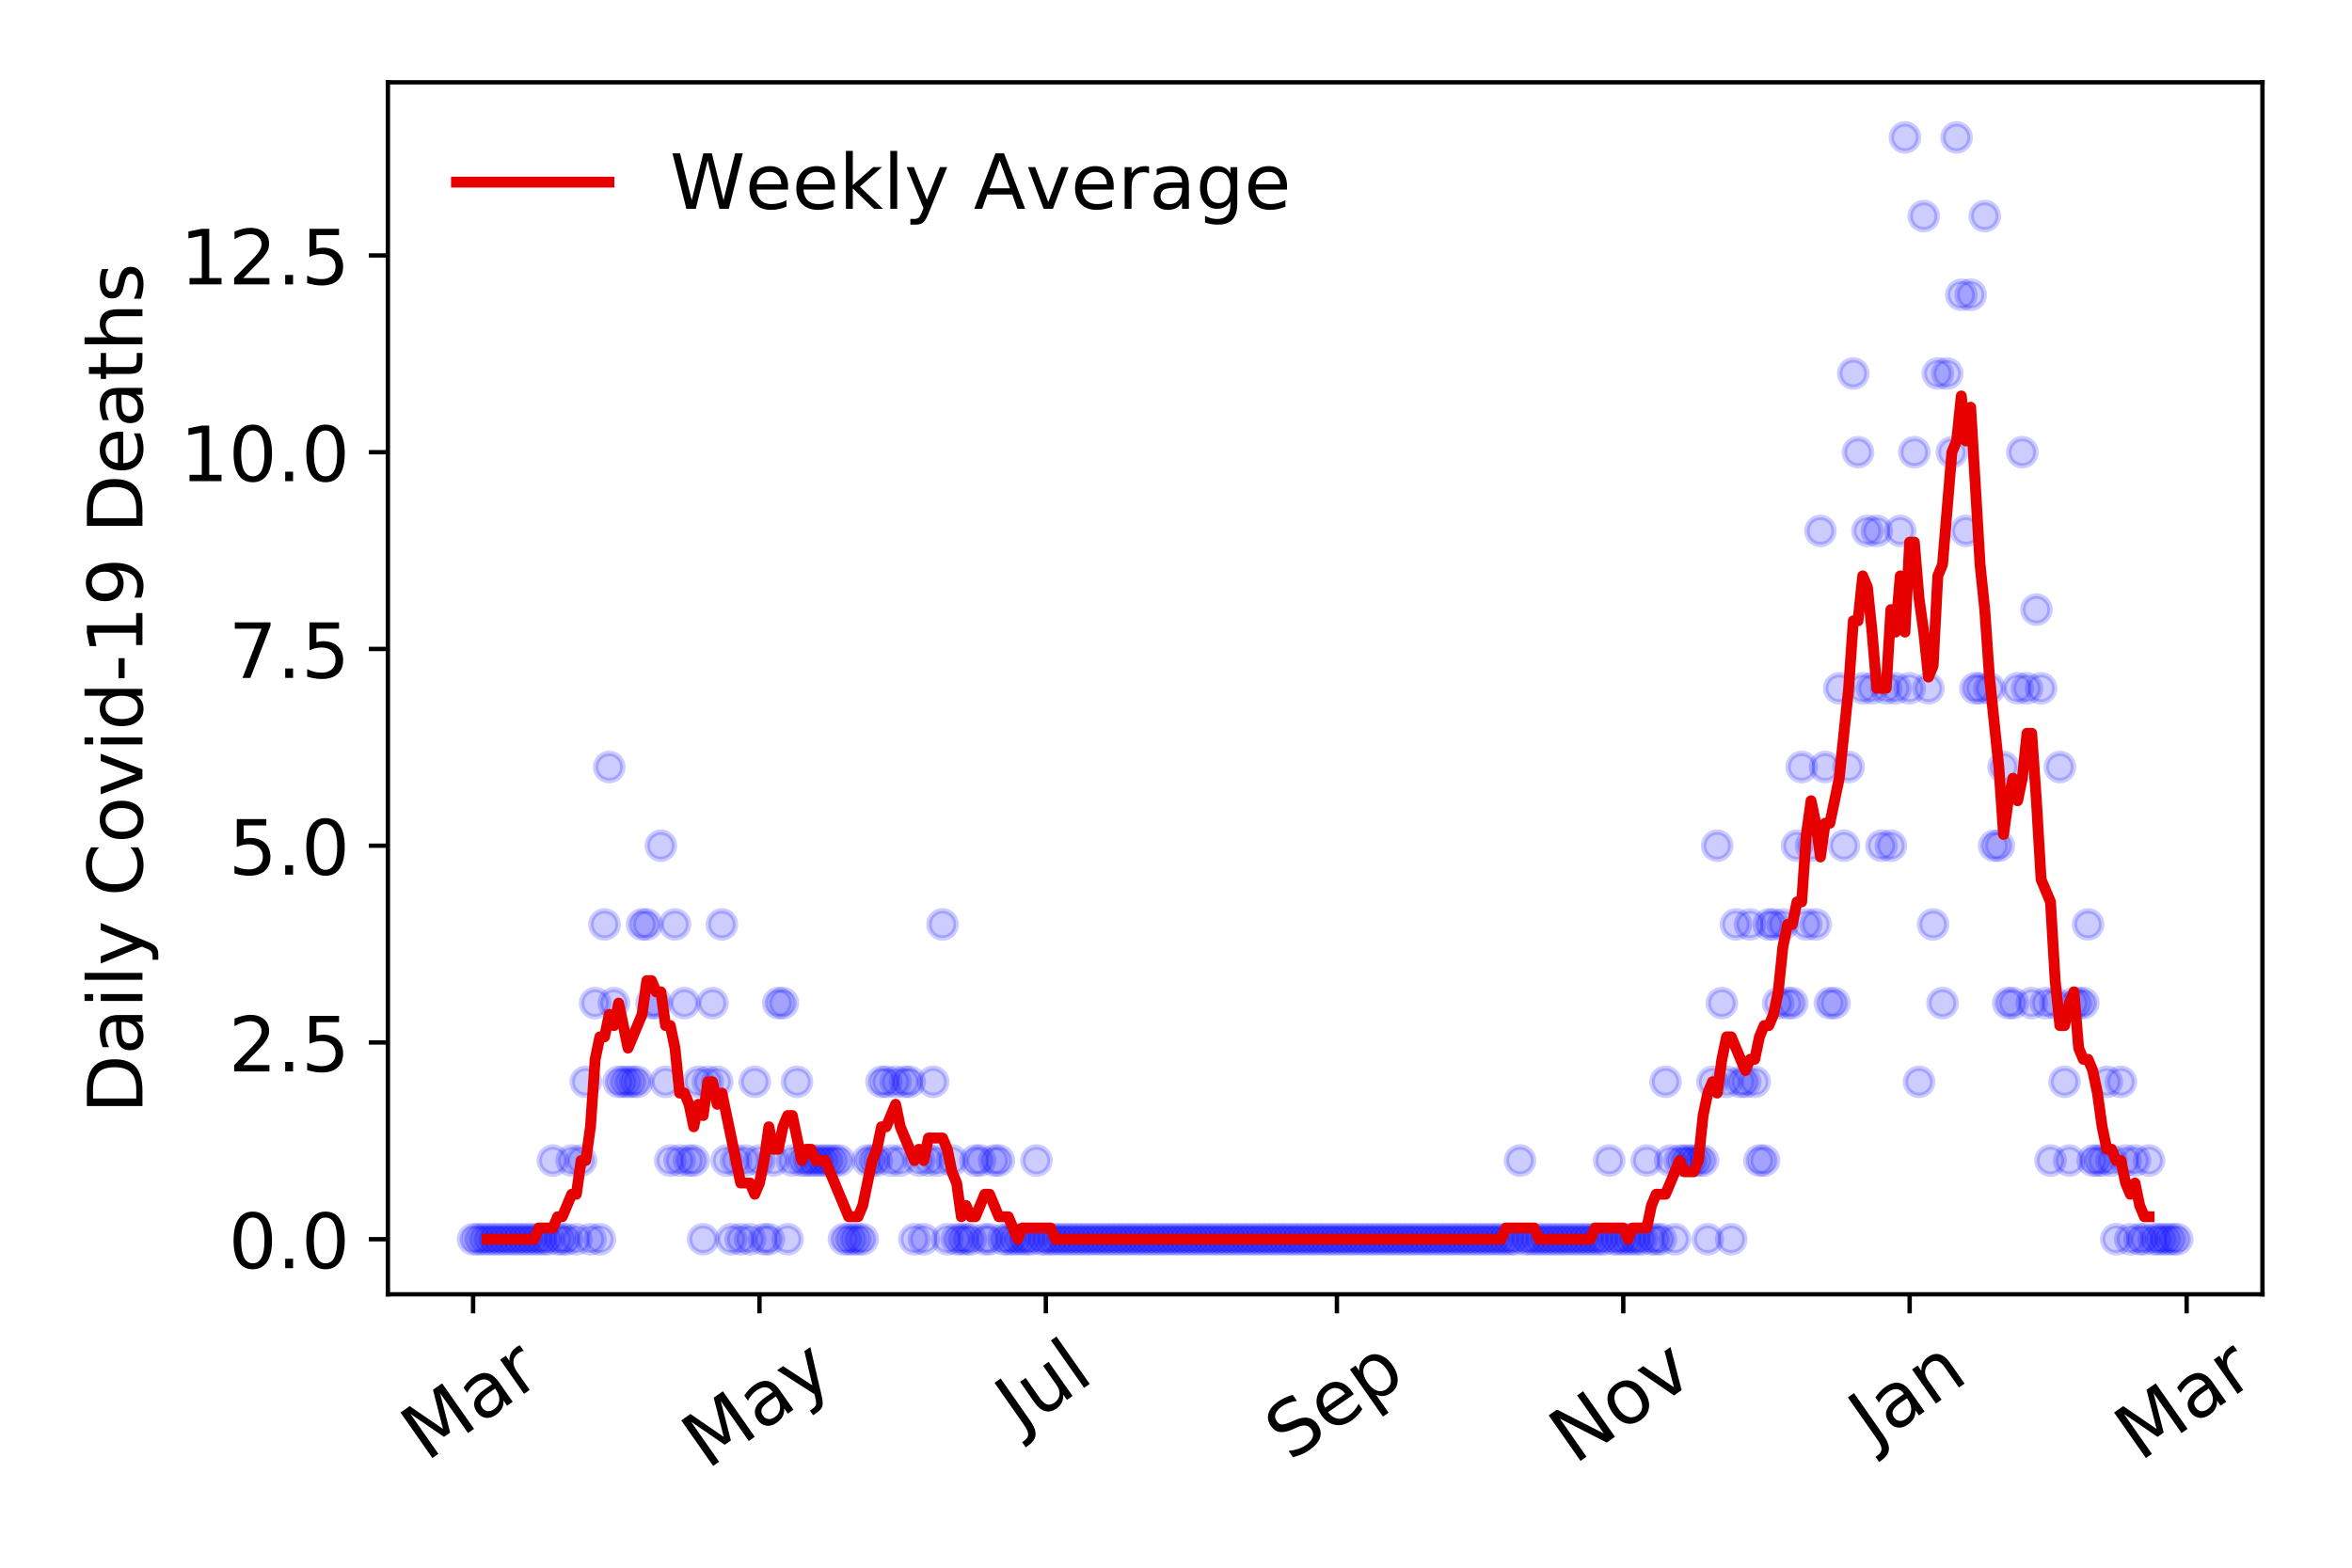 <?xml version="1.0" encoding="utf-8" standalone="no"?>
<!DOCTYPE svg PUBLIC "-//W3C//DTD SVG 1.1//EN"
  "http://www.w3.org/Graphics/SVG/1.1/DTD/svg11.dtd">
<!-- Created with matplotlib (https://matplotlib.org/) -->
<svg height="288pt" version="1.1" viewBox="0 0 432 288" width="432pt" xmlns="http://www.w3.org/2000/svg" xmlns:xlink="http://www.w3.org/1999/xlink">
 <defs>
  <style type="text/css">
*{stroke-linecap:butt;stroke-linejoin:round;}
  </style>
 </defs>
 <g id="figure_1">
  <g id="patch_1">
   <path d="M 0 288 
L 432 288 
L 432 0 
L 0 0 
z
" style="fill:#ffffff;"/>
  </g>
  <g id="axes_1">
   <g id="patch_2">
    <path d="M 71.245 237.778 
L 415.552 237.778 
L 415.552 15.12 
L 71.245 15.12 
z
" style="fill:#ffffff;"/>
   </g>
   <g id="matplotlib.axis_1">
    <g id="xtick_1">
     <g id="line2d_1">
      <defs>
       <path d="M 0 0 
L 0 3.5 
" id="m5077800b73" style="stroke:#000000;stroke-width:0.8;"/>
      </defs>
      <g>
       <use style="stroke:#000000;stroke-width:0.8;" x="86.895" xlink:href="#m5077800b73" y="237.778"/>
      </g>
     </g>
     <g id="text_1">
      <!-- Mar -->
      <defs>
       <path d="M 9.812 72.906 
L 24.516 72.906 
L 43.109 23.297 
L 61.812 72.906 
L 76.516 72.906 
L 76.516 0 
L 66.891 0 
L 66.891 64.016 
L 48.094 14.016 
L 38.188 14.016 
L 19.391 64.016 
L 19.391 0 
L 9.812 0 
z
" id="DejaVuSans-77"/>
       <path d="M 34.281 27.484 
Q 23.391 27.484 19.188 25 
Q 14.984 22.516 14.984 16.5 
Q 14.984 11.719 18.141 8.906 
Q 21.297 6.109 26.703 6.109 
Q 34.188 6.109 38.703 11.406 
Q 43.219 16.703 43.219 25.484 
L 43.219 27.484 
z
M 52.203 31.203 
L 52.203 0 
L 43.219 0 
L 43.219 8.297 
Q 40.141 3.328 35.547 0.953 
Q 30.953 -1.422 24.312 -1.422 
Q 15.922 -1.422 10.953 3.297 
Q 6 8.016 6 15.922 
Q 6 25.141 12.172 29.828 
Q 18.359 34.516 30.609 34.516 
L 43.219 34.516 
L 43.219 35.406 
Q 43.219 41.609 39.141 45 
Q 35.062 48.391 27.688 48.391 
Q 23 48.391 18.547 47.266 
Q 14.109 46.141 10.016 43.891 
L 10.016 52.203 
Q 14.938 54.109 19.578 55.047 
Q 24.219 56 28.609 56 
Q 40.484 56 46.344 49.844 
Q 52.203 43.703 52.203 31.203 
z
" id="DejaVuSans-97"/>
       <path d="M 41.109 46.297 
Q 39.594 47.172 37.812 47.578 
Q 36.031 48 33.891 48 
Q 26.266 48 22.188 43.047 
Q 18.109 38.094 18.109 28.812 
L 18.109 0 
L 9.078 0 
L 9.078 54.688 
L 18.109 54.688 
L 18.109 46.188 
Q 20.953 51.172 25.484 53.578 
Q 30.031 56 36.531 56 
Q 37.453 56 38.578 55.875 
Q 39.703 55.766 41.062 55.516 
z
" id="DejaVuSans-114"/>
      </defs>
      <g transform="translate(78.293 268.643)rotate(-35)scale(0.14 -0.14)">
       <use xlink:href="#DejaVuSans-77"/>
       <use x="86.279" xlink:href="#DejaVuSans-97"/>
       <use x="147.559" xlink:href="#DejaVuSans-114"/>
      </g>
     </g>
    </g>
    <g id="xtick_2">
     <g id="line2d_2">
      <g>
       <use style="stroke:#000000;stroke-width:0.8;" x="139.494" xlink:href="#m5077800b73" y="237.778"/>
      </g>
     </g>
     <g id="text_2">
      <!-- May -->
      <defs>
       <path d="M 32.172 -5.078 
Q 28.375 -14.844 24.75 -17.812 
Q 21.141 -20.797 15.094 -20.797 
L 7.906 -20.797 
L 7.906 -13.281 
L 13.188 -13.281 
Q 16.891 -13.281 18.938 -11.516 
Q 21 -9.766 23.484 -3.219 
L 25.094 0.875 
L 2.984 54.688 
L 12.5 54.688 
L 29.594 11.922 
L 46.688 54.688 
L 56.203 54.688 
z
" id="DejaVuSans-121"/>
      </defs>
      <g transform="translate(129.855 270.094)rotate(-35)scale(0.14 -0.14)">
       <use xlink:href="#DejaVuSans-77"/>
       <use x="86.279" xlink:href="#DejaVuSans-97"/>
       <use x="147.559" xlink:href="#DejaVuSans-121"/>
      </g>
     </g>
    </g>
    <g id="xtick_3">
     <g id="line2d_3">
      <g>
       <use style="stroke:#000000;stroke-width:0.8;" x="192.093" xlink:href="#m5077800b73" y="237.778"/>
      </g>
     </g>
     <g id="text_3">
      <!-- Jul -->
      <defs>
       <path d="M 9.812 72.906 
L 19.672 72.906 
L 19.672 5.078 
Q 19.672 -8.109 14.672 -14.062 
Q 9.672 -20.016 -1.422 -20.016 
L -5.172 -20.016 
L -5.172 -11.719 
L -2.094 -11.719 
Q 4.438 -11.719 7.125 -8.047 
Q 9.812 -4.391 9.812 5.078 
z
" id="DejaVuSans-74"/>
       <path d="M 8.5 21.578 
L 8.5 54.688 
L 17.484 54.688 
L 17.484 21.922 
Q 17.484 14.156 20.5 10.266 
Q 23.531 6.391 29.594 6.391 
Q 36.859 6.391 41.078 11.031 
Q 45.312 15.672 45.312 23.688 
L 45.312 54.688 
L 54.297 54.688 
L 54.297 0 
L 45.312 0 
L 45.312 8.406 
Q 42.047 3.422 37.719 1 
Q 33.406 -1.422 27.688 -1.422 
Q 18.266 -1.422 13.375 4.438 
Q 8.5 10.297 8.5 21.578 
z
M 31.109 56 
z
" id="DejaVuSans-117"/>
       <path d="M 9.422 75.984 
L 18.406 75.984 
L 18.406 0 
L 9.422 0 
z
" id="DejaVuSans-108"/>
      </defs>
      <g transform="translate(187.39 263.181)rotate(-35)scale(0.14 -0.14)">
       <use xlink:href="#DejaVuSans-74"/>
       <use x="29.492" xlink:href="#DejaVuSans-117"/>
       <use x="92.871" xlink:href="#DejaVuSans-108"/>
      </g>
     </g>
    </g>
    <g id="xtick_4">
     <g id="line2d_4">
      <g>
       <use style="stroke:#000000;stroke-width:0.8;" x="245.554" xlink:href="#m5077800b73" y="237.778"/>
      </g>
     </g>
     <g id="text_4">
      <!-- Sep -->
      <defs>
       <path d="M 53.516 70.516 
L 53.516 60.891 
Q 47.906 63.578 42.922 64.891 
Q 37.938 66.219 33.297 66.219 
Q 25.25 66.219 20.875 63.094 
Q 16.5 59.969 16.5 54.203 
Q 16.5 49.359 19.406 46.891 
Q 22.312 44.438 30.422 42.922 
L 36.375 41.703 
Q 47.406 39.594 52.656 34.297 
Q 57.906 29 57.906 20.125 
Q 57.906 9.516 50.797 4.047 
Q 43.703 -1.422 29.984 -1.422 
Q 24.812 -1.422 18.969 -0.25 
Q 13.141 0.922 6.891 3.219 
L 6.891 13.375 
Q 12.891 10.016 18.656 8.297 
Q 24.422 6.594 29.984 6.594 
Q 38.422 6.594 43.016 9.906 
Q 47.609 13.234 47.609 19.391 
Q 47.609 24.75 44.312 27.781 
Q 41.016 30.812 33.5 32.328 
L 27.484 33.5 
Q 16.453 35.688 11.516 40.375 
Q 6.594 45.062 6.594 53.422 
Q 6.594 63.094 13.406 68.656 
Q 20.219 74.219 32.172 74.219 
Q 37.312 74.219 42.625 73.281 
Q 47.953 72.359 53.516 70.516 
z
" id="DejaVuSans-83"/>
       <path d="M 56.203 29.594 
L 56.203 25.203 
L 14.891 25.203 
Q 15.484 15.922 20.484 11.062 
Q 25.484 6.203 34.422 6.203 
Q 39.594 6.203 44.453 7.469 
Q 49.312 8.734 54.109 11.281 
L 54.109 2.781 
Q 49.266 0.734 44.188 -0.344 
Q 39.109 -1.422 33.891 -1.422 
Q 20.797 -1.422 13.156 6.188 
Q 5.516 13.812 5.516 26.812 
Q 5.516 40.234 12.766 48.109 
Q 20.016 56 32.328 56 
Q 43.359 56 49.781 48.891 
Q 56.203 41.797 56.203 29.594 
z
M 47.219 32.234 
Q 47.125 39.594 43.094 43.984 
Q 39.062 48.391 32.422 48.391 
Q 24.906 48.391 20.391 44.141 
Q 15.875 39.891 15.188 32.172 
z
" id="DejaVuSans-101"/>
       <path d="M 18.109 8.203 
L 18.109 -20.797 
L 9.078 -20.797 
L 9.078 54.688 
L 18.109 54.688 
L 18.109 46.391 
Q 20.953 51.266 25.266 53.625 
Q 29.594 56 35.594 56 
Q 45.562 56 51.781 48.094 
Q 58.016 40.188 58.016 27.297 
Q 58.016 14.406 51.781 6.484 
Q 45.562 -1.422 35.594 -1.422 
Q 29.594 -1.422 25.266 0.953 
Q 20.953 3.328 18.109 8.203 
z
M 48.688 27.297 
Q 48.688 37.203 44.609 42.844 
Q 40.531 48.484 33.406 48.484 
Q 26.266 48.484 22.188 42.844 
Q 18.109 37.203 18.109 27.297 
Q 18.109 17.391 22.188 11.75 
Q 26.266 6.109 33.406 6.109 
Q 40.531 6.109 44.609 11.75 
Q 48.688 17.391 48.688 27.297 
z
" id="DejaVuSans-112"/>
      </defs>
      <g transform="translate(236.962 268.629)rotate(-35)scale(0.14 -0.14)">
       <use xlink:href="#DejaVuSans-83"/>
       <use x="63.477" xlink:href="#DejaVuSans-101"/>
       <use x="125" xlink:href="#DejaVuSans-112"/>
      </g>
     </g>
    </g>
    <g id="xtick_5">
     <g id="line2d_5">
      <g>
       <use style="stroke:#000000;stroke-width:0.8;" x="298.153" xlink:href="#m5077800b73" y="237.778"/>
      </g>
     </g>
     <g id="text_5">
      <!-- Nov -->
      <defs>
       <path d="M 9.812 72.906 
L 23.094 72.906 
L 55.422 11.922 
L 55.422 72.906 
L 64.984 72.906 
L 64.984 0 
L 51.703 0 
L 19.391 60.984 
L 19.391 0 
L 9.812 0 
z
" id="DejaVuSans-78"/>
       <path d="M 30.609 48.391 
Q 23.391 48.391 19.188 42.75 
Q 14.984 37.109 14.984 27.297 
Q 14.984 17.484 19.156 11.844 
Q 23.344 6.203 30.609 6.203 
Q 37.797 6.203 41.984 11.859 
Q 46.188 17.531 46.188 27.297 
Q 46.188 37.016 41.984 42.703 
Q 37.797 48.391 30.609 48.391 
z
M 30.609 56 
Q 42.328 56 49.016 48.375 
Q 55.719 40.766 55.719 27.297 
Q 55.719 13.875 49.016 6.219 
Q 42.328 -1.422 30.609 -1.422 
Q 18.844 -1.422 12.172 6.219 
Q 5.516 13.875 5.516 27.297 
Q 5.516 40.766 12.172 48.375 
Q 18.844 56 30.609 56 
z
" id="DejaVuSans-111"/>
       <path d="M 2.984 54.688 
L 12.5 54.688 
L 29.594 8.797 
L 46.688 54.688 
L 56.203 54.688 
L 35.688 0 
L 23.484 0 
z
" id="DejaVuSans-118"/>
      </defs>
      <g transform="translate(289.177 269.166)rotate(-35)scale(0.14 -0.14)">
       <use xlink:href="#DejaVuSans-78"/>
       <use x="74.805" xlink:href="#DejaVuSans-111"/>
       <use x="135.986" xlink:href="#DejaVuSans-118"/>
      </g>
     </g>
    </g>
    <g id="xtick_6">
     <g id="line2d_6">
      <g>
       <use style="stroke:#000000;stroke-width:0.8;" x="350.752" xlink:href="#m5077800b73" y="237.778"/>
      </g>
     </g>
     <g id="text_6">
      <!-- Jan -->
      <defs>
       <path d="M 54.891 33.016 
L 54.891 0 
L 45.906 0 
L 45.906 32.719 
Q 45.906 40.484 42.875 44.328 
Q 39.844 48.188 33.797 48.188 
Q 26.516 48.188 22.312 43.547 
Q 18.109 38.922 18.109 30.906 
L 18.109 0 
L 9.078 0 
L 9.078 54.688 
L 18.109 54.688 
L 18.109 46.188 
Q 21.344 51.125 25.703 53.562 
Q 30.078 56 35.797 56 
Q 45.219 56 50.047 50.172 
Q 54.891 44.344 54.891 33.016 
z
" id="DejaVuSans-110"/>
      </defs>
      <g transform="translate(344.129 265.871)rotate(-35)scale(0.14 -0.14)">
       <use xlink:href="#DejaVuSans-74"/>
       <use x="29.492" xlink:href="#DejaVuSans-97"/>
       <use x="90.771" xlink:href="#DejaVuSans-110"/>
      </g>
     </g>
    </g>
    <g id="xtick_7">
     <g id="line2d_7">
      <g>
       <use style="stroke:#000000;stroke-width:0.8;" x="401.627" xlink:href="#m5077800b73" y="237.778"/>
      </g>
     </g>
     <g id="text_7">
      <!-- Mar -->
      <g transform="translate(393.024 268.643)rotate(-35)scale(0.14 -0.14)">
       <use xlink:href="#DejaVuSans-77"/>
       <use x="86.279" xlink:href="#DejaVuSans-97"/>
       <use x="147.559" xlink:href="#DejaVuSans-114"/>
      </g>
     </g>
    </g>
   </g>
   <g id="matplotlib.axis_2">
    <g id="ytick_1">
     <g id="line2d_8">
      <defs>
       <path d="M 0 0 
L -3.5 0 
" id="maabb5514a1" style="stroke:#000000;stroke-width:0.8;"/>
      </defs>
      <g>
       <use style="stroke:#000000;stroke-width:0.8;" x="71.245" xlink:href="#maabb5514a1" y="227.657"/>
      </g>
     </g>
     <g id="text_8">
      <!-- 0.0 -->
      <defs>
       <path d="M 31.781 66.406 
Q 24.172 66.406 20.328 58.906 
Q 16.5 51.422 16.5 36.375 
Q 16.5 21.391 20.328 13.891 
Q 24.172 6.391 31.781 6.391 
Q 39.453 6.391 43.281 13.891 
Q 47.125 21.391 47.125 36.375 
Q 47.125 51.422 43.281 58.906 
Q 39.453 66.406 31.781 66.406 
z
M 31.781 74.219 
Q 44.047 74.219 50.516 64.516 
Q 56.984 54.828 56.984 36.375 
Q 56.984 17.969 50.516 8.266 
Q 44.047 -1.422 31.781 -1.422 
Q 19.531 -1.422 13.062 8.266 
Q 6.594 17.969 6.594 36.375 
Q 6.594 54.828 13.062 64.516 
Q 19.531 74.219 31.781 74.219 
z
" id="DejaVuSans-48"/>
       <path d="M 10.688 12.406 
L 21 12.406 
L 21 0 
L 10.688 0 
z
" id="DejaVuSans-46"/>
      </defs>
      <g transform="translate(41.981 232.976)scale(0.14 -0.14)">
       <use xlink:href="#DejaVuSans-48"/>
       <use x="63.623" xlink:href="#DejaVuSans-46"/>
       <use x="95.41" xlink:href="#DejaVuSans-48"/>
      </g>
     </g>
    </g>
    <g id="ytick_2">
     <g id="line2d_9">
      <g>
       <use style="stroke:#000000;stroke-width:0.8;" x="71.245" xlink:href="#maabb5514a1" y="191.512"/>
      </g>
     </g>
     <g id="text_9">
      <!-- 2.5 -->
      <defs>
       <path d="M 19.188 8.297 
L 53.609 8.297 
L 53.609 0 
L 7.328 0 
L 7.328 8.297 
Q 12.938 14.109 22.625 23.891 
Q 32.328 33.688 34.812 36.531 
Q 39.547 41.844 41.422 45.531 
Q 43.312 49.219 43.312 52.781 
Q 43.312 58.594 39.234 62.25 
Q 35.156 65.922 28.609 65.922 
Q 23.969 65.922 18.812 64.312 
Q 13.672 62.703 7.812 59.422 
L 7.812 69.391 
Q 13.766 71.781 18.938 73 
Q 24.125 74.219 28.422 74.219 
Q 39.75 74.219 46.484 68.547 
Q 53.219 62.891 53.219 53.422 
Q 53.219 48.922 51.531 44.891 
Q 49.859 40.875 45.406 35.406 
Q 44.188 33.984 37.641 27.219 
Q 31.109 20.453 19.188 8.297 
z
" id="DejaVuSans-50"/>
       <path d="M 10.797 72.906 
L 49.516 72.906 
L 49.516 64.594 
L 19.828 64.594 
L 19.828 46.734 
Q 21.969 47.469 24.109 47.828 
Q 26.266 48.188 28.422 48.188 
Q 40.625 48.188 47.75 41.5 
Q 54.891 34.812 54.891 23.391 
Q 54.891 11.625 47.562 5.094 
Q 40.234 -1.422 26.906 -1.422 
Q 22.312 -1.422 17.547 -0.641 
Q 12.797 0.141 7.719 1.703 
L 7.719 11.625 
Q 12.109 9.234 16.797 8.062 
Q 21.484 6.891 26.703 6.891 
Q 35.156 6.891 40.078 11.328 
Q 45.016 15.766 45.016 23.391 
Q 45.016 31 40.078 35.438 
Q 35.156 39.891 26.703 39.891 
Q 22.75 39.891 18.812 39.016 
Q 14.891 38.141 10.797 36.281 
z
" id="DejaVuSans-53"/>
      </defs>
      <g transform="translate(41.981 196.83)scale(0.14 -0.14)">
       <use xlink:href="#DejaVuSans-50"/>
       <use x="63.623" xlink:href="#DejaVuSans-46"/>
       <use x="95.41" xlink:href="#DejaVuSans-53"/>
      </g>
     </g>
    </g>
    <g id="ytick_3">
     <g id="line2d_10">
      <g>
       <use style="stroke:#000000;stroke-width:0.8;" x="71.245" xlink:href="#maabb5514a1" y="155.366"/>
      </g>
     </g>
     <g id="text_10">
      <!-- 5.0 -->
      <g transform="translate(41.981 160.685)scale(0.14 -0.14)">
       <use xlink:href="#DejaVuSans-53"/>
       <use x="63.623" xlink:href="#DejaVuSans-46"/>
       <use x="95.41" xlink:href="#DejaVuSans-48"/>
      </g>
     </g>
    </g>
    <g id="ytick_4">
     <g id="line2d_11">
      <g>
       <use style="stroke:#000000;stroke-width:0.8;" x="71.245" xlink:href="#maabb5514a1" y="119.22"/>
      </g>
     </g>
     <g id="text_11">
      <!-- 7.5 -->
      <defs>
       <path d="M 8.203 72.906 
L 55.078 72.906 
L 55.078 68.703 
L 28.609 0 
L 18.312 0 
L 43.219 64.594 
L 8.203 64.594 
z
" id="DejaVuSans-55"/>
      </defs>
      <g transform="translate(41.981 124.539)scale(0.14 -0.14)">
       <use xlink:href="#DejaVuSans-55"/>
       <use x="63.623" xlink:href="#DejaVuSans-46"/>
       <use x="95.41" xlink:href="#DejaVuSans-53"/>
      </g>
     </g>
    </g>
    <g id="ytick_5">
     <g id="line2d_12">
      <g>
       <use style="stroke:#000000;stroke-width:0.8;" x="71.245" xlink:href="#maabb5514a1" y="83.074"/>
      </g>
     </g>
     <g id="text_12">
      <!-- 10.0 -->
      <defs>
       <path d="M 12.406 8.297 
L 28.516 8.297 
L 28.516 63.922 
L 10.984 60.406 
L 10.984 69.391 
L 28.422 72.906 
L 38.281 72.906 
L 38.281 8.297 
L 54.391 8.297 
L 54.391 0 
L 12.406 0 
z
" id="DejaVuSans-49"/>
      </defs>
      <g transform="translate(33.073 88.393)scale(0.14 -0.14)">
       <use xlink:href="#DejaVuSans-49"/>
       <use x="63.623" xlink:href="#DejaVuSans-48"/>
       <use x="127.246" xlink:href="#DejaVuSans-46"/>
       <use x="159.033" xlink:href="#DejaVuSans-48"/>
      </g>
     </g>
    </g>
    <g id="ytick_6">
     <g id="line2d_13">
      <g>
       <use style="stroke:#000000;stroke-width:0.8;" x="71.245" xlink:href="#maabb5514a1" y="46.928"/>
      </g>
     </g>
     <g id="text_13">
      <!-- 12.5 -->
      <g transform="translate(33.073 52.247)scale(0.14 -0.14)">
       <use xlink:href="#DejaVuSans-49"/>
       <use x="63.623" xlink:href="#DejaVuSans-50"/>
       <use x="127.246" xlink:href="#DejaVuSans-46"/>
       <use x="159.033" xlink:href="#DejaVuSans-53"/>
      </g>
     </g>
    </g>
    <g id="text_14">
     <!-- Daily Covid-19 Deaths -->
     <defs>
      <path d="M 19.672 64.797 
L 19.672 8.109 
L 31.594 8.109 
Q 46.688 8.109 53.688 14.938 
Q 60.688 21.781 60.688 36.531 
Q 60.688 51.172 53.688 57.984 
Q 46.688 64.797 31.594 64.797 
z
M 9.812 72.906 
L 30.078 72.906 
Q 51.266 72.906 61.172 64.094 
Q 71.094 55.281 71.094 36.531 
Q 71.094 17.672 61.125 8.828 
Q 51.172 0 30.078 0 
L 9.812 0 
z
" id="DejaVuSans-68"/>
      <path d="M 9.422 54.688 
L 18.406 54.688 
L 18.406 0 
L 9.422 0 
z
M 9.422 75.984 
L 18.406 75.984 
L 18.406 64.594 
L 9.422 64.594 
z
" id="DejaVuSans-105"/>
      <path id="DejaVuSans-32"/>
      <path d="M 64.406 67.281 
L 64.406 56.891 
Q 59.422 61.531 53.781 63.812 
Q 48.141 66.109 41.797 66.109 
Q 29.297 66.109 22.656 58.469 
Q 16.016 50.828 16.016 36.375 
Q 16.016 21.969 22.656 14.328 
Q 29.297 6.688 41.797 6.688 
Q 48.141 6.688 53.781 8.984 
Q 59.422 11.281 64.406 15.922 
L 64.406 5.609 
Q 59.234 2.094 53.438 0.328 
Q 47.656 -1.422 41.219 -1.422 
Q 24.656 -1.422 15.125 8.703 
Q 5.609 18.844 5.609 36.375 
Q 5.609 53.953 15.125 64.078 
Q 24.656 74.219 41.219 74.219 
Q 47.75 74.219 53.531 72.484 
Q 59.328 70.75 64.406 67.281 
z
" id="DejaVuSans-67"/>
      <path d="M 45.406 46.391 
L 45.406 75.984 
L 54.391 75.984 
L 54.391 0 
L 45.406 0 
L 45.406 8.203 
Q 42.578 3.328 38.25 0.953 
Q 33.938 -1.422 27.875 -1.422 
Q 17.969 -1.422 11.734 6.484 
Q 5.516 14.406 5.516 27.297 
Q 5.516 40.188 11.734 48.094 
Q 17.969 56 27.875 56 
Q 33.938 56 38.25 53.625 
Q 42.578 51.266 45.406 46.391 
z
M 14.797 27.297 
Q 14.797 17.391 18.875 11.75 
Q 22.953 6.109 30.078 6.109 
Q 37.203 6.109 41.297 11.75 
Q 45.406 17.391 45.406 27.297 
Q 45.406 37.203 41.297 42.844 
Q 37.203 48.484 30.078 48.484 
Q 22.953 48.484 18.875 42.844 
Q 14.797 37.203 14.797 27.297 
z
" id="DejaVuSans-100"/>
      <path d="M 4.891 31.391 
L 31.203 31.391 
L 31.203 23.391 
L 4.891 23.391 
z
" id="DejaVuSans-45"/>
      <path d="M 10.984 1.516 
L 10.984 10.5 
Q 14.703 8.734 18.5 7.812 
Q 22.312 6.891 25.984 6.891 
Q 35.75 6.891 40.891 13.453 
Q 46.047 20.016 46.781 33.406 
Q 43.953 29.203 39.594 26.953 
Q 35.25 24.703 29.984 24.703 
Q 19.047 24.703 12.672 31.312 
Q 6.297 37.938 6.297 49.422 
Q 6.297 60.641 12.938 67.422 
Q 19.578 74.219 30.609 74.219 
Q 43.266 74.219 49.922 64.516 
Q 56.594 54.828 56.594 36.375 
Q 56.594 19.141 48.406 8.859 
Q 40.234 -1.422 26.422 -1.422 
Q 22.703 -1.422 18.891 -0.688 
Q 15.094 0.047 10.984 1.516 
z
M 30.609 32.422 
Q 37.25 32.422 41.125 36.953 
Q 45.016 41.5 45.016 49.422 
Q 45.016 57.281 41.125 61.844 
Q 37.25 66.406 30.609 66.406 
Q 23.969 66.406 20.094 61.844 
Q 16.219 57.281 16.219 49.422 
Q 16.219 41.5 20.094 36.953 
Q 23.969 32.422 30.609 32.422 
z
" id="DejaVuSans-57"/>
      <path d="M 18.312 70.219 
L 18.312 54.688 
L 36.812 54.688 
L 36.812 47.703 
L 18.312 47.703 
L 18.312 18.016 
Q 18.312 11.328 20.141 9.422 
Q 21.969 7.516 27.594 7.516 
L 36.812 7.516 
L 36.812 0 
L 27.594 0 
Q 17.188 0 13.234 3.875 
Q 9.281 7.766 9.281 18.016 
L 9.281 47.703 
L 2.688 47.703 
L 2.688 54.688 
L 9.281 54.688 
L 9.281 70.219 
z
" id="DejaVuSans-116"/>
      <path d="M 54.891 33.016 
L 54.891 0 
L 45.906 0 
L 45.906 32.719 
Q 45.906 40.484 42.875 44.328 
Q 39.844 48.188 33.797 48.188 
Q 26.516 48.188 22.312 43.547 
Q 18.109 38.922 18.109 30.906 
L 18.109 0 
L 9.078 0 
L 9.078 75.984 
L 18.109 75.984 
L 18.109 46.188 
Q 21.344 51.125 25.703 53.562 
Q 30.078 56 35.797 56 
Q 45.219 56 50.047 50.172 
Q 54.891 44.344 54.891 33.016 
z
" id="DejaVuSans-104"/>
      <path d="M 44.281 53.078 
L 44.281 44.578 
Q 40.484 46.531 36.375 47.5 
Q 32.281 48.484 27.875 48.484 
Q 21.188 48.484 17.844 46.438 
Q 14.5 44.391 14.5 40.281 
Q 14.5 37.156 16.891 35.375 
Q 19.281 33.594 26.516 31.984 
L 29.594 31.297 
Q 39.156 29.25 43.188 25.516 
Q 47.219 21.781 47.219 15.094 
Q 47.219 7.469 41.188 3.016 
Q 35.156 -1.422 24.609 -1.422 
Q 20.219 -1.422 15.453 -0.562 
Q 10.688 0.297 5.422 2 
L 5.422 11.281 
Q 10.406 8.688 15.234 7.391 
Q 20.062 6.109 24.812 6.109 
Q 31.156 6.109 34.562 8.281 
Q 37.984 10.453 37.984 14.406 
Q 37.984 18.062 35.516 20.016 
Q 33.062 21.969 24.703 23.781 
L 21.578 24.516 
Q 13.234 26.266 9.516 29.906 
Q 5.812 33.547 5.812 39.891 
Q 5.812 47.609 11.281 51.797 
Q 16.75 56 26.812 56 
Q 31.781 56 36.172 55.266 
Q 40.578 54.547 44.281 53.078 
z
" id="DejaVuSans-115"/>
     </defs>
     <g transform="translate(26.162 204.56)rotate(-90)scale(0.14 -0.14)">
      <use xlink:href="#DejaVuSans-68"/>
      <use x="77.002" xlink:href="#DejaVuSans-97"/>
      <use x="138.281" xlink:href="#DejaVuSans-105"/>
      <use x="166.064" xlink:href="#DejaVuSans-108"/>
      <use x="193.848" xlink:href="#DejaVuSans-121"/>
      <use x="253.027" xlink:href="#DejaVuSans-32"/>
      <use x="284.814" xlink:href="#DejaVuSans-67"/>
      <use x="354.639" xlink:href="#DejaVuSans-111"/>
      <use x="415.82" xlink:href="#DejaVuSans-118"/>
      <use x="475" xlink:href="#DejaVuSans-105"/>
      <use x="502.783" xlink:href="#DejaVuSans-100"/>
      <use x="566.26" xlink:href="#DejaVuSans-45"/>
      <use x="602.344" xlink:href="#DejaVuSans-49"/>
      <use x="665.967" xlink:href="#DejaVuSans-57"/>
      <use x="729.59" xlink:href="#DejaVuSans-32"/>
      <use x="761.377" xlink:href="#DejaVuSans-68"/>
      <use x="838.379" xlink:href="#DejaVuSans-101"/>
      <use x="899.902" xlink:href="#DejaVuSans-97"/>
      <use x="961.182" xlink:href="#DejaVuSans-116"/>
      <use x="1000.391" xlink:href="#DejaVuSans-104"/>
      <use x="1063.77" xlink:href="#DejaVuSans-115"/>
     </g>
    </g>
   </g>
   <g id="line2d_14">
    <defs>
     <path d="M 0 2.5 
C 0.663 2.5 1.299 2.237 1.768 1.768 
C 2.237 1.299 2.5 0.663 2.5 0 
C 2.5 -0.663 2.237 -1.299 1.768 -1.768 
C 1.299 -2.237 0.663 -2.5 0 -2.5 
C -0.663 -2.5 -1.299 -2.237 -1.768 -1.768 
C -2.237 -1.299 -2.5 -0.663 -2.5 0 
C -2.5 0.663 -2.237 1.299 -1.768 1.768 
C -1.299 2.237 -0.663 2.5 0 2.5 
z
" id="m8ef1648dd6" style="stroke:#0000ff;stroke-opacity:0.2;"/>
    </defs>
    <g clip-path="url(#pd2a09a6437)">
     <use style="fill:#0000ff;fill-opacity:0.2;stroke:#0000ff;stroke-opacity:0.2;" x="86.895" xlink:href="#m8ef1648dd6" y="227.657"/>
     <use style="fill:#0000ff;fill-opacity:0.2;stroke:#0000ff;stroke-opacity:0.2;" x="87.758" xlink:href="#m8ef1648dd6" y="227.657"/>
     <use style="fill:#0000ff;fill-opacity:0.2;stroke:#0000ff;stroke-opacity:0.2;" x="88.62" xlink:href="#m8ef1648dd6" y="227.657"/>
     <use style="fill:#0000ff;fill-opacity:0.2;stroke:#0000ff;stroke-opacity:0.2;" x="89.482" xlink:href="#m8ef1648dd6" y="227.657"/>
     <use style="fill:#0000ff;fill-opacity:0.2;stroke:#0000ff;stroke-opacity:0.2;" x="90.344" xlink:href="#m8ef1648dd6" y="227.657"/>
     <use style="fill:#0000ff;fill-opacity:0.2;stroke:#0000ff;stroke-opacity:0.2;" x="91.207" xlink:href="#m8ef1648dd6" y="227.657"/>
     <use style="fill:#0000ff;fill-opacity:0.2;stroke:#0000ff;stroke-opacity:0.2;" x="92.069" xlink:href="#m8ef1648dd6" y="227.657"/>
     <use style="fill:#0000ff;fill-opacity:0.2;stroke:#0000ff;stroke-opacity:0.2;" x="92.931" xlink:href="#m8ef1648dd6" y="227.657"/>
     <use style="fill:#0000ff;fill-opacity:0.2;stroke:#0000ff;stroke-opacity:0.2;" x="93.794" xlink:href="#m8ef1648dd6" y="227.657"/>
     <use style="fill:#0000ff;fill-opacity:0.2;stroke:#0000ff;stroke-opacity:0.2;" x="94.656" xlink:href="#m8ef1648dd6" y="227.657"/>
     <use style="fill:#0000ff;fill-opacity:0.2;stroke:#0000ff;stroke-opacity:0.2;" x="95.518" xlink:href="#m8ef1648dd6" y="227.657"/>
     <use style="fill:#0000ff;fill-opacity:0.2;stroke:#0000ff;stroke-opacity:0.2;" x="96.38" xlink:href="#m8ef1648dd6" y="227.657"/>
     <use style="fill:#0000ff;fill-opacity:0.2;stroke:#0000ff;stroke-opacity:0.2;" x="97.243" xlink:href="#m8ef1648dd6" y="227.657"/>
     <use style="fill:#0000ff;fill-opacity:0.2;stroke:#0000ff;stroke-opacity:0.2;" x="98.105" xlink:href="#m8ef1648dd6" y="227.657"/>
     <use style="fill:#0000ff;fill-opacity:0.2;stroke:#0000ff;stroke-opacity:0.2;" x="98.967" xlink:href="#m8ef1648dd6" y="227.657"/>
     <use style="fill:#0000ff;fill-opacity:0.2;stroke:#0000ff;stroke-opacity:0.2;" x="99.83" xlink:href="#m8ef1648dd6" y="227.657"/>
     <use style="fill:#0000ff;fill-opacity:0.2;stroke:#0000ff;stroke-opacity:0.2;" x="100.692" xlink:href="#m8ef1648dd6" y="227.657"/>
     <use style="fill:#0000ff;fill-opacity:0.2;stroke:#0000ff;stroke-opacity:0.2;" x="101.554" xlink:href="#m8ef1648dd6" y="213.199"/>
     <use style="fill:#0000ff;fill-opacity:0.2;stroke:#0000ff;stroke-opacity:0.2;" x="102.416" xlink:href="#m8ef1648dd6" y="227.657"/>
     <use style="fill:#0000ff;fill-opacity:0.2;stroke:#0000ff;stroke-opacity:0.2;" x="103.279" xlink:href="#m8ef1648dd6" y="227.657"/>
     <use style="fill:#0000ff;fill-opacity:0.2;stroke:#0000ff;stroke-opacity:0.2;" x="104.141" xlink:href="#m8ef1648dd6" y="227.657"/>
     <use style="fill:#0000ff;fill-opacity:0.2;stroke:#0000ff;stroke-opacity:0.2;" x="105.003" xlink:href="#m8ef1648dd6" y="213.199"/>
     <use style="fill:#0000ff;fill-opacity:0.2;stroke:#0000ff;stroke-opacity:0.2;" x="105.865" xlink:href="#m8ef1648dd6" y="227.657"/>
     <use style="fill:#0000ff;fill-opacity:0.2;stroke:#0000ff;stroke-opacity:0.2;" x="106.728" xlink:href="#m8ef1648dd6" y="213.199"/>
     <use style="fill:#0000ff;fill-opacity:0.2;stroke:#0000ff;stroke-opacity:0.2;" x="107.59" xlink:href="#m8ef1648dd6" y="198.741"/>
     <use style="fill:#0000ff;fill-opacity:0.2;stroke:#0000ff;stroke-opacity:0.2;" x="108.452" xlink:href="#m8ef1648dd6" y="227.657"/>
     <use style="fill:#0000ff;fill-opacity:0.2;stroke:#0000ff;stroke-opacity:0.2;" x="109.315" xlink:href="#m8ef1648dd6" y="184.282"/>
     <use style="fill:#0000ff;fill-opacity:0.2;stroke:#0000ff;stroke-opacity:0.2;" x="110.177" xlink:href="#m8ef1648dd6" y="227.657"/>
     <use style="fill:#0000ff;fill-opacity:0.2;stroke:#0000ff;stroke-opacity:0.2;" x="111.039" xlink:href="#m8ef1648dd6" y="169.824"/>
     <use style="fill:#0000ff;fill-opacity:0.2;stroke:#0000ff;stroke-opacity:0.2;" x="111.901" xlink:href="#m8ef1648dd6" y="140.907"/>
     <use style="fill:#0000ff;fill-opacity:0.2;stroke:#0000ff;stroke-opacity:0.2;" x="112.764" xlink:href="#m8ef1648dd6" y="184.282"/>
     <use style="fill:#0000ff;fill-opacity:0.2;stroke:#0000ff;stroke-opacity:0.2;" x="113.626" xlink:href="#m8ef1648dd6" y="198.741"/>
     <use style="fill:#0000ff;fill-opacity:0.2;stroke:#0000ff;stroke-opacity:0.2;" x="114.488" xlink:href="#m8ef1648dd6" y="198.741"/>
     <use style="fill:#0000ff;fill-opacity:0.2;stroke:#0000ff;stroke-opacity:0.2;" x="115.35" xlink:href="#m8ef1648dd6" y="198.741"/>
     <use style="fill:#0000ff;fill-opacity:0.2;stroke:#0000ff;stroke-opacity:0.2;" x="116.213" xlink:href="#m8ef1648dd6" y="198.741"/>
     <use style="fill:#0000ff;fill-opacity:0.2;stroke:#0000ff;stroke-opacity:0.2;" x="117.075" xlink:href="#m8ef1648dd6" y="198.741"/>
     <use style="fill:#0000ff;fill-opacity:0.2;stroke:#0000ff;stroke-opacity:0.2;" x="117.937" xlink:href="#m8ef1648dd6" y="169.824"/>
     <use style="fill:#0000ff;fill-opacity:0.2;stroke:#0000ff;stroke-opacity:0.2;" x="118.8" xlink:href="#m8ef1648dd6" y="169.824"/>
     <use style="fill:#0000ff;fill-opacity:0.2;stroke:#0000ff;stroke-opacity:0.2;" x="119.662" xlink:href="#m8ef1648dd6" y="184.282"/>
     <use style="fill:#0000ff;fill-opacity:0.2;stroke:#0000ff;stroke-opacity:0.2;" x="120.524" xlink:href="#m8ef1648dd6" y="184.282"/>
     <use style="fill:#0000ff;fill-opacity:0.2;stroke:#0000ff;stroke-opacity:0.2;" x="121.386" xlink:href="#m8ef1648dd6" y="155.366"/>
     <use style="fill:#0000ff;fill-opacity:0.2;stroke:#0000ff;stroke-opacity:0.2;" x="122.249" xlink:href="#m8ef1648dd6" y="198.741"/>
     <use style="fill:#0000ff;fill-opacity:0.2;stroke:#0000ff;stroke-opacity:0.2;" x="123.111" xlink:href="#m8ef1648dd6" y="213.199"/>
     <use style="fill:#0000ff;fill-opacity:0.2;stroke:#0000ff;stroke-opacity:0.2;" x="123.973" xlink:href="#m8ef1648dd6" y="169.824"/>
     <use style="fill:#0000ff;fill-opacity:0.2;stroke:#0000ff;stroke-opacity:0.2;" x="124.836" xlink:href="#m8ef1648dd6" y="213.199"/>
     <use style="fill:#0000ff;fill-opacity:0.2;stroke:#0000ff;stroke-opacity:0.2;" x="125.698" xlink:href="#m8ef1648dd6" y="184.282"/>
     <use style="fill:#0000ff;fill-opacity:0.2;stroke:#0000ff;stroke-opacity:0.2;" x="126.56" xlink:href="#m8ef1648dd6" y="213.199"/>
     <use style="fill:#0000ff;fill-opacity:0.2;stroke:#0000ff;stroke-opacity:0.2;" x="127.422" xlink:href="#m8ef1648dd6" y="213.199"/>
     <use style="fill:#0000ff;fill-opacity:0.2;stroke:#0000ff;stroke-opacity:0.2;" x="128.285" xlink:href="#m8ef1648dd6" y="198.741"/>
     <use style="fill:#0000ff;fill-opacity:0.2;stroke:#0000ff;stroke-opacity:0.2;" x="129.147" xlink:href="#m8ef1648dd6" y="227.657"/>
     <use style="fill:#0000ff;fill-opacity:0.2;stroke:#0000ff;stroke-opacity:0.2;" x="130.009" xlink:href="#m8ef1648dd6" y="198.741"/>
     <use style="fill:#0000ff;fill-opacity:0.2;stroke:#0000ff;stroke-opacity:0.2;" x="130.871" xlink:href="#m8ef1648dd6" y="184.282"/>
     <use style="fill:#0000ff;fill-opacity:0.2;stroke:#0000ff;stroke-opacity:0.2;" x="131.734" xlink:href="#m8ef1648dd6" y="198.741"/>
     <use style="fill:#0000ff;fill-opacity:0.2;stroke:#0000ff;stroke-opacity:0.2;" x="132.596" xlink:href="#m8ef1648dd6" y="169.824"/>
     <use style="fill:#0000ff;fill-opacity:0.2;stroke:#0000ff;stroke-opacity:0.2;" x="133.458" xlink:href="#m8ef1648dd6" y="213.199"/>
     <use style="fill:#0000ff;fill-opacity:0.2;stroke:#0000ff;stroke-opacity:0.2;" x="134.321" xlink:href="#m8ef1648dd6" y="227.657"/>
     <use style="fill:#0000ff;fill-opacity:0.2;stroke:#0000ff;stroke-opacity:0.2;" x="135.183" xlink:href="#m8ef1648dd6" y="213.199"/>
     <use style="fill:#0000ff;fill-opacity:0.2;stroke:#0000ff;stroke-opacity:0.2;" x="136.045" xlink:href="#m8ef1648dd6" y="227.657"/>
     <use style="fill:#0000ff;fill-opacity:0.2;stroke:#0000ff;stroke-opacity:0.2;" x="136.907" xlink:href="#m8ef1648dd6" y="213.199"/>
     <use style="fill:#0000ff;fill-opacity:0.2;stroke:#0000ff;stroke-opacity:0.2;" x="137.77" xlink:href="#m8ef1648dd6" y="227.657"/>
     <use style="fill:#0000ff;fill-opacity:0.2;stroke:#0000ff;stroke-opacity:0.2;" x="138.632" xlink:href="#m8ef1648dd6" y="198.741"/>
     <use style="fill:#0000ff;fill-opacity:0.2;stroke:#0000ff;stroke-opacity:0.2;" x="139.494" xlink:href="#m8ef1648dd6" y="213.199"/>
     <use style="fill:#0000ff;fill-opacity:0.2;stroke:#0000ff;stroke-opacity:0.2;" x="140.357" xlink:href="#m8ef1648dd6" y="227.657"/>
     <use style="fill:#0000ff;fill-opacity:0.2;stroke:#0000ff;stroke-opacity:0.2;" x="141.219" xlink:href="#m8ef1648dd6" y="227.657"/>
     <use style="fill:#0000ff;fill-opacity:0.2;stroke:#0000ff;stroke-opacity:0.2;" x="142.081" xlink:href="#m8ef1648dd6" y="213.199"/>
     <use style="fill:#0000ff;fill-opacity:0.2;stroke:#0000ff;stroke-opacity:0.2;" x="142.943" xlink:href="#m8ef1648dd6" y="184.282"/>
     <use style="fill:#0000ff;fill-opacity:0.2;stroke:#0000ff;stroke-opacity:0.2;" x="143.806" xlink:href="#m8ef1648dd6" y="184.282"/>
     <use style="fill:#0000ff;fill-opacity:0.2;stroke:#0000ff;stroke-opacity:0.2;" x="144.668" xlink:href="#m8ef1648dd6" y="227.657"/>
     <use style="fill:#0000ff;fill-opacity:0.2;stroke:#0000ff;stroke-opacity:0.2;" x="145.53" xlink:href="#m8ef1648dd6" y="213.199"/>
     <use style="fill:#0000ff;fill-opacity:0.2;stroke:#0000ff;stroke-opacity:0.2;" x="146.392" xlink:href="#m8ef1648dd6" y="198.741"/>
     <use style="fill:#0000ff;fill-opacity:0.2;stroke:#0000ff;stroke-opacity:0.2;" x="147.255" xlink:href="#m8ef1648dd6" y="213.199"/>
     <use style="fill:#0000ff;fill-opacity:0.2;stroke:#0000ff;stroke-opacity:0.2;" x="148.117" xlink:href="#m8ef1648dd6" y="213.199"/>
     <use style="fill:#0000ff;fill-opacity:0.2;stroke:#0000ff;stroke-opacity:0.2;" x="148.979" xlink:href="#m8ef1648dd6" y="213.199"/>
     <use style="fill:#0000ff;fill-opacity:0.2;stroke:#0000ff;stroke-opacity:0.2;" x="149.842" xlink:href="#m8ef1648dd6" y="213.199"/>
     <use style="fill:#0000ff;fill-opacity:0.2;stroke:#0000ff;stroke-opacity:0.2;" x="150.704" xlink:href="#m8ef1648dd6" y="213.199"/>
     <use style="fill:#0000ff;fill-opacity:0.2;stroke:#0000ff;stroke-opacity:0.2;" x="151.566" xlink:href="#m8ef1648dd6" y="213.199"/>
     <use style="fill:#0000ff;fill-opacity:0.2;stroke:#0000ff;stroke-opacity:0.2;" x="152.428" xlink:href="#m8ef1648dd6" y="213.199"/>
     <use style="fill:#0000ff;fill-opacity:0.2;stroke:#0000ff;stroke-opacity:0.2;" x="153.291" xlink:href="#m8ef1648dd6" y="213.199"/>
     <use style="fill:#0000ff;fill-opacity:0.2;stroke:#0000ff;stroke-opacity:0.2;" x="154.153" xlink:href="#m8ef1648dd6" y="213.199"/>
     <use style="fill:#0000ff;fill-opacity:0.2;stroke:#0000ff;stroke-opacity:0.2;" x="155.015" xlink:href="#m8ef1648dd6" y="227.657"/>
     <use style="fill:#0000ff;fill-opacity:0.2;stroke:#0000ff;stroke-opacity:0.2;" x="155.878" xlink:href="#m8ef1648dd6" y="227.657"/>
     <use style="fill:#0000ff;fill-opacity:0.2;stroke:#0000ff;stroke-opacity:0.2;" x="156.74" xlink:href="#m8ef1648dd6" y="227.657"/>
     <use style="fill:#0000ff;fill-opacity:0.2;stroke:#0000ff;stroke-opacity:0.2;" x="157.602" xlink:href="#m8ef1648dd6" y="227.657"/>
     <use style="fill:#0000ff;fill-opacity:0.2;stroke:#0000ff;stroke-opacity:0.2;" x="158.464" xlink:href="#m8ef1648dd6" y="227.657"/>
     <use style="fill:#0000ff;fill-opacity:0.2;stroke:#0000ff;stroke-opacity:0.2;" x="159.327" xlink:href="#m8ef1648dd6" y="213.199"/>
     <use style="fill:#0000ff;fill-opacity:0.2;stroke:#0000ff;stroke-opacity:0.2;" x="160.189" xlink:href="#m8ef1648dd6" y="213.199"/>
     <use style="fill:#0000ff;fill-opacity:0.2;stroke:#0000ff;stroke-opacity:0.2;" x="161.051" xlink:href="#m8ef1648dd6" y="213.199"/>
     <use style="fill:#0000ff;fill-opacity:0.2;stroke:#0000ff;stroke-opacity:0.2;" x="161.913" xlink:href="#m8ef1648dd6" y="198.741"/>
     <use style="fill:#0000ff;fill-opacity:0.2;stroke:#0000ff;stroke-opacity:0.2;" x="162.776" xlink:href="#m8ef1648dd6" y="198.741"/>
     <use style="fill:#0000ff;fill-opacity:0.2;stroke:#0000ff;stroke-opacity:0.2;" x="163.638" xlink:href="#m8ef1648dd6" y="213.199"/>
     <use style="fill:#0000ff;fill-opacity:0.2;stroke:#0000ff;stroke-opacity:0.2;" x="164.5" xlink:href="#m8ef1648dd6" y="198.741"/>
     <use style="fill:#0000ff;fill-opacity:0.2;stroke:#0000ff;stroke-opacity:0.2;" x="165.363" xlink:href="#m8ef1648dd6" y="213.199"/>
     <use style="fill:#0000ff;fill-opacity:0.2;stroke:#0000ff;stroke-opacity:0.2;" x="166.225" xlink:href="#m8ef1648dd6" y="198.741"/>
     <use style="fill:#0000ff;fill-opacity:0.2;stroke:#0000ff;stroke-opacity:0.2;" x="167.087" xlink:href="#m8ef1648dd6" y="198.741"/>
     <use style="fill:#0000ff;fill-opacity:0.2;stroke:#0000ff;stroke-opacity:0.2;" x="167.949" xlink:href="#m8ef1648dd6" y="227.657"/>
     <use style="fill:#0000ff;fill-opacity:0.2;stroke:#0000ff;stroke-opacity:0.2;" x="168.812" xlink:href="#m8ef1648dd6" y="213.199"/>
     <use style="fill:#0000ff;fill-opacity:0.2;stroke:#0000ff;stroke-opacity:0.2;" x="169.674" xlink:href="#m8ef1648dd6" y="227.657"/>
     <use style="fill:#0000ff;fill-opacity:0.2;stroke:#0000ff;stroke-opacity:0.2;" x="170.536" xlink:href="#m8ef1648dd6" y="213.199"/>
     <use style="fill:#0000ff;fill-opacity:0.2;stroke:#0000ff;stroke-opacity:0.2;" x="171.399" xlink:href="#m8ef1648dd6" y="198.741"/>
     <use style="fill:#0000ff;fill-opacity:0.2;stroke:#0000ff;stroke-opacity:0.2;" x="172.261" xlink:href="#m8ef1648dd6" y="213.199"/>
     <use style="fill:#0000ff;fill-opacity:0.2;stroke:#0000ff;stroke-opacity:0.2;" x="173.123" xlink:href="#m8ef1648dd6" y="169.824"/>
     <use style="fill:#0000ff;fill-opacity:0.2;stroke:#0000ff;stroke-opacity:0.2;" x="173.985" xlink:href="#m8ef1648dd6" y="227.657"/>
     <use style="fill:#0000ff;fill-opacity:0.2;stroke:#0000ff;stroke-opacity:0.2;" x="174.848" xlink:href="#m8ef1648dd6" y="213.199"/>
     <use style="fill:#0000ff;fill-opacity:0.2;stroke:#0000ff;stroke-opacity:0.2;" x="175.71" xlink:href="#m8ef1648dd6" y="227.657"/>
     <use style="fill:#0000ff;fill-opacity:0.2;stroke:#0000ff;stroke-opacity:0.2;" x="176.572" xlink:href="#m8ef1648dd6" y="227.657"/>
     <use style="fill:#0000ff;fill-opacity:0.2;stroke:#0000ff;stroke-opacity:0.2;" x="177.434" xlink:href="#m8ef1648dd6" y="227.657"/>
     <use style="fill:#0000ff;fill-opacity:0.2;stroke:#0000ff;stroke-opacity:0.2;" x="178.297" xlink:href="#m8ef1648dd6" y="227.657"/>
     <use style="fill:#0000ff;fill-opacity:0.2;stroke:#0000ff;stroke-opacity:0.2;" x="179.159" xlink:href="#m8ef1648dd6" y="213.199"/>
     <use style="fill:#0000ff;fill-opacity:0.2;stroke:#0000ff;stroke-opacity:0.2;" x="180.021" xlink:href="#m8ef1648dd6" y="213.199"/>
     <use style="fill:#0000ff;fill-opacity:0.2;stroke:#0000ff;stroke-opacity:0.2;" x="180.884" xlink:href="#m8ef1648dd6" y="227.657"/>
     <use style="fill:#0000ff;fill-opacity:0.2;stroke:#0000ff;stroke-opacity:0.2;" x="181.746" xlink:href="#m8ef1648dd6" y="227.657"/>
     <use style="fill:#0000ff;fill-opacity:0.2;stroke:#0000ff;stroke-opacity:0.2;" x="182.608" xlink:href="#m8ef1648dd6" y="213.199"/>
     <use style="fill:#0000ff;fill-opacity:0.2;stroke:#0000ff;stroke-opacity:0.2;" x="183.47" xlink:href="#m8ef1648dd6" y="213.199"/>
     <use style="fill:#0000ff;fill-opacity:0.2;stroke:#0000ff;stroke-opacity:0.2;" x="184.333" xlink:href="#m8ef1648dd6" y="227.657"/>
     <use style="fill:#0000ff;fill-opacity:0.2;stroke:#0000ff;stroke-opacity:0.2;" x="185.195" xlink:href="#m8ef1648dd6" y="227.657"/>
     <use style="fill:#0000ff;fill-opacity:0.2;stroke:#0000ff;stroke-opacity:0.2;" x="186.057" xlink:href="#m8ef1648dd6" y="227.657"/>
     <use style="fill:#0000ff;fill-opacity:0.2;stroke:#0000ff;stroke-opacity:0.2;" x="186.92" xlink:href="#m8ef1648dd6" y="227.657"/>
     <use style="fill:#0000ff;fill-opacity:0.2;stroke:#0000ff;stroke-opacity:0.2;" x="187.782" xlink:href="#m8ef1648dd6" y="227.657"/>
     <use style="fill:#0000ff;fill-opacity:0.2;stroke:#0000ff;stroke-opacity:0.2;" x="188.644" xlink:href="#m8ef1648dd6" y="227.657"/>
     <use style="fill:#0000ff;fill-opacity:0.2;stroke:#0000ff;stroke-opacity:0.2;" x="189.506" xlink:href="#m8ef1648dd6" y="227.657"/>
     <use style="fill:#0000ff;fill-opacity:0.2;stroke:#0000ff;stroke-opacity:0.2;" x="190.369" xlink:href="#m8ef1648dd6" y="213.199"/>
     <use style="fill:#0000ff;fill-opacity:0.2;stroke:#0000ff;stroke-opacity:0.2;" x="191.231" xlink:href="#m8ef1648dd6" y="227.657"/>
     <use style="fill:#0000ff;fill-opacity:0.2;stroke:#0000ff;stroke-opacity:0.2;" x="192.093" xlink:href="#m8ef1648dd6" y="227.657"/>
     <use style="fill:#0000ff;fill-opacity:0.2;stroke:#0000ff;stroke-opacity:0.2;" x="192.955" xlink:href="#m8ef1648dd6" y="227.657"/>
     <use style="fill:#0000ff;fill-opacity:0.2;stroke:#0000ff;stroke-opacity:0.2;" x="193.818" xlink:href="#m8ef1648dd6" y="227.657"/>
     <use style="fill:#0000ff;fill-opacity:0.2;stroke:#0000ff;stroke-opacity:0.2;" x="194.68" xlink:href="#m8ef1648dd6" y="227.657"/>
     <use style="fill:#0000ff;fill-opacity:0.2;stroke:#0000ff;stroke-opacity:0.2;" x="195.542" xlink:href="#m8ef1648dd6" y="227.657"/>
     <use style="fill:#0000ff;fill-opacity:0.2;stroke:#0000ff;stroke-opacity:0.2;" x="196.405" xlink:href="#m8ef1648dd6" y="227.657"/>
     <use style="fill:#0000ff;fill-opacity:0.2;stroke:#0000ff;stroke-opacity:0.2;" x="197.267" xlink:href="#m8ef1648dd6" y="227.657"/>
     <use style="fill:#0000ff;fill-opacity:0.2;stroke:#0000ff;stroke-opacity:0.2;" x="198.129" xlink:href="#m8ef1648dd6" y="227.657"/>
     <use style="fill:#0000ff;fill-opacity:0.2;stroke:#0000ff;stroke-opacity:0.2;" x="198.991" xlink:href="#m8ef1648dd6" y="227.657"/>
     <use style="fill:#0000ff;fill-opacity:0.2;stroke:#0000ff;stroke-opacity:0.2;" x="199.854" xlink:href="#m8ef1648dd6" y="227.657"/>
     <use style="fill:#0000ff;fill-opacity:0.2;stroke:#0000ff;stroke-opacity:0.2;" x="200.716" xlink:href="#m8ef1648dd6" y="227.657"/>
     <use style="fill:#0000ff;fill-opacity:0.2;stroke:#0000ff;stroke-opacity:0.2;" x="201.578" xlink:href="#m8ef1648dd6" y="227.657"/>
     <use style="fill:#0000ff;fill-opacity:0.2;stroke:#0000ff;stroke-opacity:0.2;" x="202.441" xlink:href="#m8ef1648dd6" y="227.657"/>
     <use style="fill:#0000ff;fill-opacity:0.2;stroke:#0000ff;stroke-opacity:0.2;" x="203.303" xlink:href="#m8ef1648dd6" y="227.657"/>
     <use style="fill:#0000ff;fill-opacity:0.2;stroke:#0000ff;stroke-opacity:0.2;" x="204.165" xlink:href="#m8ef1648dd6" y="227.657"/>
     <use style="fill:#0000ff;fill-opacity:0.2;stroke:#0000ff;stroke-opacity:0.2;" x="205.027" xlink:href="#m8ef1648dd6" y="227.657"/>
     <use style="fill:#0000ff;fill-opacity:0.2;stroke:#0000ff;stroke-opacity:0.2;" x="205.89" xlink:href="#m8ef1648dd6" y="227.657"/>
     <use style="fill:#0000ff;fill-opacity:0.2;stroke:#0000ff;stroke-opacity:0.2;" x="206.752" xlink:href="#m8ef1648dd6" y="227.657"/>
     <use style="fill:#0000ff;fill-opacity:0.2;stroke:#0000ff;stroke-opacity:0.2;" x="207.614" xlink:href="#m8ef1648dd6" y="227.657"/>
     <use style="fill:#0000ff;fill-opacity:0.2;stroke:#0000ff;stroke-opacity:0.2;" x="208.476" xlink:href="#m8ef1648dd6" y="227.657"/>
     <use style="fill:#0000ff;fill-opacity:0.2;stroke:#0000ff;stroke-opacity:0.2;" x="209.339" xlink:href="#m8ef1648dd6" y="227.657"/>
     <use style="fill:#0000ff;fill-opacity:0.2;stroke:#0000ff;stroke-opacity:0.2;" x="210.201" xlink:href="#m8ef1648dd6" y="227.657"/>
     <use style="fill:#0000ff;fill-opacity:0.2;stroke:#0000ff;stroke-opacity:0.2;" x="211.063" xlink:href="#m8ef1648dd6" y="227.657"/>
     <use style="fill:#0000ff;fill-opacity:0.2;stroke:#0000ff;stroke-opacity:0.2;" x="211.926" xlink:href="#m8ef1648dd6" y="227.657"/>
     <use style="fill:#0000ff;fill-opacity:0.2;stroke:#0000ff;stroke-opacity:0.2;" x="212.788" xlink:href="#m8ef1648dd6" y="227.657"/>
     <use style="fill:#0000ff;fill-opacity:0.2;stroke:#0000ff;stroke-opacity:0.2;" x="213.65" xlink:href="#m8ef1648dd6" y="227.657"/>
     <use style="fill:#0000ff;fill-opacity:0.2;stroke:#0000ff;stroke-opacity:0.2;" x="214.512" xlink:href="#m8ef1648dd6" y="227.657"/>
     <use style="fill:#0000ff;fill-opacity:0.2;stroke:#0000ff;stroke-opacity:0.2;" x="215.375" xlink:href="#m8ef1648dd6" y="227.657"/>
     <use style="fill:#0000ff;fill-opacity:0.2;stroke:#0000ff;stroke-opacity:0.2;" x="216.237" xlink:href="#m8ef1648dd6" y="227.657"/>
     <use style="fill:#0000ff;fill-opacity:0.2;stroke:#0000ff;stroke-opacity:0.2;" x="217.099" xlink:href="#m8ef1648dd6" y="227.657"/>
     <use style="fill:#0000ff;fill-opacity:0.2;stroke:#0000ff;stroke-opacity:0.2;" x="217.962" xlink:href="#m8ef1648dd6" y="227.657"/>
     <use style="fill:#0000ff;fill-opacity:0.2;stroke:#0000ff;stroke-opacity:0.2;" x="218.824" xlink:href="#m8ef1648dd6" y="227.657"/>
     <use style="fill:#0000ff;fill-opacity:0.2;stroke:#0000ff;stroke-opacity:0.2;" x="219.686" xlink:href="#m8ef1648dd6" y="227.657"/>
     <use style="fill:#0000ff;fill-opacity:0.2;stroke:#0000ff;stroke-opacity:0.2;" x="220.548" xlink:href="#m8ef1648dd6" y="227.657"/>
     <use style="fill:#0000ff;fill-opacity:0.2;stroke:#0000ff;stroke-opacity:0.2;" x="221.411" xlink:href="#m8ef1648dd6" y="227.657"/>
     <use style="fill:#0000ff;fill-opacity:0.2;stroke:#0000ff;stroke-opacity:0.2;" x="222.273" xlink:href="#m8ef1648dd6" y="227.657"/>
     <use style="fill:#0000ff;fill-opacity:0.2;stroke:#0000ff;stroke-opacity:0.2;" x="223.135" xlink:href="#m8ef1648dd6" y="227.657"/>
     <use style="fill:#0000ff;fill-opacity:0.2;stroke:#0000ff;stroke-opacity:0.2;" x="223.997" xlink:href="#m8ef1648dd6" y="227.657"/>
     <use style="fill:#0000ff;fill-opacity:0.2;stroke:#0000ff;stroke-opacity:0.2;" x="224.86" xlink:href="#m8ef1648dd6" y="227.657"/>
     <use style="fill:#0000ff;fill-opacity:0.2;stroke:#0000ff;stroke-opacity:0.2;" x="225.722" xlink:href="#m8ef1648dd6" y="227.657"/>
     <use style="fill:#0000ff;fill-opacity:0.2;stroke:#0000ff;stroke-opacity:0.2;" x="226.584" xlink:href="#m8ef1648dd6" y="227.657"/>
     <use style="fill:#0000ff;fill-opacity:0.2;stroke:#0000ff;stroke-opacity:0.2;" x="227.447" xlink:href="#m8ef1648dd6" y="227.657"/>
     <use style="fill:#0000ff;fill-opacity:0.2;stroke:#0000ff;stroke-opacity:0.2;" x="228.309" xlink:href="#m8ef1648dd6" y="227.657"/>
     <use style="fill:#0000ff;fill-opacity:0.2;stroke:#0000ff;stroke-opacity:0.2;" x="229.171" xlink:href="#m8ef1648dd6" y="227.657"/>
     <use style="fill:#0000ff;fill-opacity:0.2;stroke:#0000ff;stroke-opacity:0.2;" x="230.033" xlink:href="#m8ef1648dd6" y="227.657"/>
     <use style="fill:#0000ff;fill-opacity:0.2;stroke:#0000ff;stroke-opacity:0.2;" x="230.896" xlink:href="#m8ef1648dd6" y="227.657"/>
     <use style="fill:#0000ff;fill-opacity:0.2;stroke:#0000ff;stroke-opacity:0.2;" x="231.758" xlink:href="#m8ef1648dd6" y="227.657"/>
     <use style="fill:#0000ff;fill-opacity:0.2;stroke:#0000ff;stroke-opacity:0.2;" x="232.62" xlink:href="#m8ef1648dd6" y="227.657"/>
     <use style="fill:#0000ff;fill-opacity:0.2;stroke:#0000ff;stroke-opacity:0.2;" x="233.483" xlink:href="#m8ef1648dd6" y="227.657"/>
     <use style="fill:#0000ff;fill-opacity:0.2;stroke:#0000ff;stroke-opacity:0.2;" x="234.345" xlink:href="#m8ef1648dd6" y="227.657"/>
     <use style="fill:#0000ff;fill-opacity:0.2;stroke:#0000ff;stroke-opacity:0.2;" x="235.207" xlink:href="#m8ef1648dd6" y="227.657"/>
     <use style="fill:#0000ff;fill-opacity:0.2;stroke:#0000ff;stroke-opacity:0.2;" x="236.069" xlink:href="#m8ef1648dd6" y="227.657"/>
     <use style="fill:#0000ff;fill-opacity:0.2;stroke:#0000ff;stroke-opacity:0.2;" x="236.932" xlink:href="#m8ef1648dd6" y="227.657"/>
     <use style="fill:#0000ff;fill-opacity:0.2;stroke:#0000ff;stroke-opacity:0.2;" x="237.794" xlink:href="#m8ef1648dd6" y="227.657"/>
     <use style="fill:#0000ff;fill-opacity:0.2;stroke:#0000ff;stroke-opacity:0.2;" x="238.656" xlink:href="#m8ef1648dd6" y="227.657"/>
     <use style="fill:#0000ff;fill-opacity:0.2;stroke:#0000ff;stroke-opacity:0.2;" x="239.518" xlink:href="#m8ef1648dd6" y="227.657"/>
     <use style="fill:#0000ff;fill-opacity:0.2;stroke:#0000ff;stroke-opacity:0.2;" x="240.381" xlink:href="#m8ef1648dd6" y="227.657"/>
     <use style="fill:#0000ff;fill-opacity:0.2;stroke:#0000ff;stroke-opacity:0.2;" x="241.243" xlink:href="#m8ef1648dd6" y="227.657"/>
     <use style="fill:#0000ff;fill-opacity:0.2;stroke:#0000ff;stroke-opacity:0.2;" x="242.105" xlink:href="#m8ef1648dd6" y="227.657"/>
     <use style="fill:#0000ff;fill-opacity:0.2;stroke:#0000ff;stroke-opacity:0.2;" x="242.968" xlink:href="#m8ef1648dd6" y="227.657"/>
     <use style="fill:#0000ff;fill-opacity:0.2;stroke:#0000ff;stroke-opacity:0.2;" x="243.83" xlink:href="#m8ef1648dd6" y="227.657"/>
     <use style="fill:#0000ff;fill-opacity:0.2;stroke:#0000ff;stroke-opacity:0.2;" x="244.692" xlink:href="#m8ef1648dd6" y="227.657"/>
     <use style="fill:#0000ff;fill-opacity:0.2;stroke:#0000ff;stroke-opacity:0.2;" x="245.554" xlink:href="#m8ef1648dd6" y="227.657"/>
     <use style="fill:#0000ff;fill-opacity:0.2;stroke:#0000ff;stroke-opacity:0.2;" x="246.417" xlink:href="#m8ef1648dd6" y="227.657"/>
     <use style="fill:#0000ff;fill-opacity:0.2;stroke:#0000ff;stroke-opacity:0.2;" x="247.279" xlink:href="#m8ef1648dd6" y="227.657"/>
     <use style="fill:#0000ff;fill-opacity:0.2;stroke:#0000ff;stroke-opacity:0.2;" x="248.141" xlink:href="#m8ef1648dd6" y="227.657"/>
     <use style="fill:#0000ff;fill-opacity:0.2;stroke:#0000ff;stroke-opacity:0.2;" x="249.004" xlink:href="#m8ef1648dd6" y="227.657"/>
     <use style="fill:#0000ff;fill-opacity:0.2;stroke:#0000ff;stroke-opacity:0.2;" x="249.866" xlink:href="#m8ef1648dd6" y="227.657"/>
     <use style="fill:#0000ff;fill-opacity:0.2;stroke:#0000ff;stroke-opacity:0.2;" x="250.728" xlink:href="#m8ef1648dd6" y="227.657"/>
     <use style="fill:#0000ff;fill-opacity:0.2;stroke:#0000ff;stroke-opacity:0.2;" x="251.59" xlink:href="#m8ef1648dd6" y="227.657"/>
     <use style="fill:#0000ff;fill-opacity:0.2;stroke:#0000ff;stroke-opacity:0.2;" x="252.453" xlink:href="#m8ef1648dd6" y="227.657"/>
     <use style="fill:#0000ff;fill-opacity:0.2;stroke:#0000ff;stroke-opacity:0.2;" x="253.315" xlink:href="#m8ef1648dd6" y="227.657"/>
     <use style="fill:#0000ff;fill-opacity:0.2;stroke:#0000ff;stroke-opacity:0.2;" x="254.177" xlink:href="#m8ef1648dd6" y="227.657"/>
     <use style="fill:#0000ff;fill-opacity:0.2;stroke:#0000ff;stroke-opacity:0.2;" x="255.039" xlink:href="#m8ef1648dd6" y="227.657"/>
     <use style="fill:#0000ff;fill-opacity:0.2;stroke:#0000ff;stroke-opacity:0.2;" x="255.902" xlink:href="#m8ef1648dd6" y="227.657"/>
     <use style="fill:#0000ff;fill-opacity:0.2;stroke:#0000ff;stroke-opacity:0.2;" x="256.764" xlink:href="#m8ef1648dd6" y="227.657"/>
     <use style="fill:#0000ff;fill-opacity:0.2;stroke:#0000ff;stroke-opacity:0.2;" x="257.626" xlink:href="#m8ef1648dd6" y="227.657"/>
     <use style="fill:#0000ff;fill-opacity:0.2;stroke:#0000ff;stroke-opacity:0.2;" x="258.489" xlink:href="#m8ef1648dd6" y="227.657"/>
     <use style="fill:#0000ff;fill-opacity:0.2;stroke:#0000ff;stroke-opacity:0.2;" x="259.351" xlink:href="#m8ef1648dd6" y="227.657"/>
     <use style="fill:#0000ff;fill-opacity:0.2;stroke:#0000ff;stroke-opacity:0.2;" x="260.213" xlink:href="#m8ef1648dd6" y="227.657"/>
     <use style="fill:#0000ff;fill-opacity:0.2;stroke:#0000ff;stroke-opacity:0.2;" x="261.075" xlink:href="#m8ef1648dd6" y="227.657"/>
     <use style="fill:#0000ff;fill-opacity:0.2;stroke:#0000ff;stroke-opacity:0.2;" x="261.938" xlink:href="#m8ef1648dd6" y="227.657"/>
     <use style="fill:#0000ff;fill-opacity:0.2;stroke:#0000ff;stroke-opacity:0.2;" x="262.8" xlink:href="#m8ef1648dd6" y="227.657"/>
     <use style="fill:#0000ff;fill-opacity:0.2;stroke:#0000ff;stroke-opacity:0.2;" x="263.662" xlink:href="#m8ef1648dd6" y="227.657"/>
     <use style="fill:#0000ff;fill-opacity:0.2;stroke:#0000ff;stroke-opacity:0.2;" x="264.525" xlink:href="#m8ef1648dd6" y="227.657"/>
     <use style="fill:#0000ff;fill-opacity:0.2;stroke:#0000ff;stroke-opacity:0.2;" x="265.387" xlink:href="#m8ef1648dd6" y="227.657"/>
     <use style="fill:#0000ff;fill-opacity:0.2;stroke:#0000ff;stroke-opacity:0.2;" x="266.249" xlink:href="#m8ef1648dd6" y="227.657"/>
     <use style="fill:#0000ff;fill-opacity:0.2;stroke:#0000ff;stroke-opacity:0.2;" x="267.111" xlink:href="#m8ef1648dd6" y="227.657"/>
     <use style="fill:#0000ff;fill-opacity:0.2;stroke:#0000ff;stroke-opacity:0.2;" x="267.974" xlink:href="#m8ef1648dd6" y="227.657"/>
     <use style="fill:#0000ff;fill-opacity:0.2;stroke:#0000ff;stroke-opacity:0.2;" x="268.836" xlink:href="#m8ef1648dd6" y="227.657"/>
     <use style="fill:#0000ff;fill-opacity:0.2;stroke:#0000ff;stroke-opacity:0.2;" x="269.698" xlink:href="#m8ef1648dd6" y="227.657"/>
     <use style="fill:#0000ff;fill-opacity:0.2;stroke:#0000ff;stroke-opacity:0.2;" x="270.56" xlink:href="#m8ef1648dd6" y="227.657"/>
     <use style="fill:#0000ff;fill-opacity:0.2;stroke:#0000ff;stroke-opacity:0.2;" x="271.423" xlink:href="#m8ef1648dd6" y="227.657"/>
     <use style="fill:#0000ff;fill-opacity:0.2;stroke:#0000ff;stroke-opacity:0.2;" x="272.285" xlink:href="#m8ef1648dd6" y="227.657"/>
     <use style="fill:#0000ff;fill-opacity:0.2;stroke:#0000ff;stroke-opacity:0.2;" x="273.147" xlink:href="#m8ef1648dd6" y="227.657"/>
     <use style="fill:#0000ff;fill-opacity:0.2;stroke:#0000ff;stroke-opacity:0.2;" x="274.01" xlink:href="#m8ef1648dd6" y="227.657"/>
     <use style="fill:#0000ff;fill-opacity:0.2;stroke:#0000ff;stroke-opacity:0.2;" x="274.872" xlink:href="#m8ef1648dd6" y="227.657"/>
     <use style="fill:#0000ff;fill-opacity:0.2;stroke:#0000ff;stroke-opacity:0.2;" x="275.734" xlink:href="#m8ef1648dd6" y="227.657"/>
     <use style="fill:#0000ff;fill-opacity:0.2;stroke:#0000ff;stroke-opacity:0.2;" x="276.596" xlink:href="#m8ef1648dd6" y="227.657"/>
     <use style="fill:#0000ff;fill-opacity:0.2;stroke:#0000ff;stroke-opacity:0.2;" x="277.459" xlink:href="#m8ef1648dd6" y="227.657"/>
     <use style="fill:#0000ff;fill-opacity:0.2;stroke:#0000ff;stroke-opacity:0.2;" x="278.321" xlink:href="#m8ef1648dd6" y="227.657"/>
     <use style="fill:#0000ff;fill-opacity:0.2;stroke:#0000ff;stroke-opacity:0.2;" x="279.183" xlink:href="#m8ef1648dd6" y="213.199"/>
     <use style="fill:#0000ff;fill-opacity:0.2;stroke:#0000ff;stroke-opacity:0.2;" x="280.046" xlink:href="#m8ef1648dd6" y="227.657"/>
     <use style="fill:#0000ff;fill-opacity:0.2;stroke:#0000ff;stroke-opacity:0.2;" x="280.908" xlink:href="#m8ef1648dd6" y="227.657"/>
     <use style="fill:#0000ff;fill-opacity:0.2;stroke:#0000ff;stroke-opacity:0.2;" x="281.77" xlink:href="#m8ef1648dd6" y="227.657"/>
     <use style="fill:#0000ff;fill-opacity:0.2;stroke:#0000ff;stroke-opacity:0.2;" x="282.632" xlink:href="#m8ef1648dd6" y="227.657"/>
     <use style="fill:#0000ff;fill-opacity:0.2;stroke:#0000ff;stroke-opacity:0.2;" x="283.495" xlink:href="#m8ef1648dd6" y="227.657"/>
     <use style="fill:#0000ff;fill-opacity:0.2;stroke:#0000ff;stroke-opacity:0.2;" x="284.357" xlink:href="#m8ef1648dd6" y="227.657"/>
     <use style="fill:#0000ff;fill-opacity:0.2;stroke:#0000ff;stroke-opacity:0.2;" x="285.219" xlink:href="#m8ef1648dd6" y="227.657"/>
     <use style="fill:#0000ff;fill-opacity:0.2;stroke:#0000ff;stroke-opacity:0.2;" x="286.081" xlink:href="#m8ef1648dd6" y="227.657"/>
     <use style="fill:#0000ff;fill-opacity:0.2;stroke:#0000ff;stroke-opacity:0.2;" x="286.944" xlink:href="#m8ef1648dd6" y="227.657"/>
     <use style="fill:#0000ff;fill-opacity:0.2;stroke:#0000ff;stroke-opacity:0.2;" x="287.806" xlink:href="#m8ef1648dd6" y="227.657"/>
     <use style="fill:#0000ff;fill-opacity:0.2;stroke:#0000ff;stroke-opacity:0.2;" x="288.668" xlink:href="#m8ef1648dd6" y="227.657"/>
     <use style="fill:#0000ff;fill-opacity:0.2;stroke:#0000ff;stroke-opacity:0.2;" x="289.531" xlink:href="#m8ef1648dd6" y="227.657"/>
     <use style="fill:#0000ff;fill-opacity:0.2;stroke:#0000ff;stroke-opacity:0.2;" x="290.393" xlink:href="#m8ef1648dd6" y="227.657"/>
     <use style="fill:#0000ff;fill-opacity:0.2;stroke:#0000ff;stroke-opacity:0.2;" x="291.255" xlink:href="#m8ef1648dd6" y="227.657"/>
     <use style="fill:#0000ff;fill-opacity:0.2;stroke:#0000ff;stroke-opacity:0.2;" x="292.117" xlink:href="#m8ef1648dd6" y="227.657"/>
     <use style="fill:#0000ff;fill-opacity:0.2;stroke:#0000ff;stroke-opacity:0.2;" x="292.98" xlink:href="#m8ef1648dd6" y="227.657"/>
     <use style="fill:#0000ff;fill-opacity:0.2;stroke:#0000ff;stroke-opacity:0.2;" x="293.842" xlink:href="#m8ef1648dd6" y="227.657"/>
     <use style="fill:#0000ff;fill-opacity:0.2;stroke:#0000ff;stroke-opacity:0.2;" x="294.704" xlink:href="#m8ef1648dd6" y="227.657"/>
     <use style="fill:#0000ff;fill-opacity:0.2;stroke:#0000ff;stroke-opacity:0.2;" x="295.567" xlink:href="#m8ef1648dd6" y="213.199"/>
     <use style="fill:#0000ff;fill-opacity:0.2;stroke:#0000ff;stroke-opacity:0.2;" x="296.429" xlink:href="#m8ef1648dd6" y="227.657"/>
     <use style="fill:#0000ff;fill-opacity:0.2;stroke:#0000ff;stroke-opacity:0.2;" x="297.291" xlink:href="#m8ef1648dd6" y="227.657"/>
     <use style="fill:#0000ff;fill-opacity:0.2;stroke:#0000ff;stroke-opacity:0.2;" x="298.153" xlink:href="#m8ef1648dd6" y="227.657"/>
     <use style="fill:#0000ff;fill-opacity:0.2;stroke:#0000ff;stroke-opacity:0.2;" x="299.016" xlink:href="#m8ef1648dd6" y="227.657"/>
     <use style="fill:#0000ff;fill-opacity:0.2;stroke:#0000ff;stroke-opacity:0.2;" x="299.878" xlink:href="#m8ef1648dd6" y="227.657"/>
     <use style="fill:#0000ff;fill-opacity:0.2;stroke:#0000ff;stroke-opacity:0.2;" x="300.74" xlink:href="#m8ef1648dd6" y="227.657"/>
     <use style="fill:#0000ff;fill-opacity:0.2;stroke:#0000ff;stroke-opacity:0.2;" x="301.602" xlink:href="#m8ef1648dd6" y="227.657"/>
     <use style="fill:#0000ff;fill-opacity:0.2;stroke:#0000ff;stroke-opacity:0.2;" x="302.465" xlink:href="#m8ef1648dd6" y="213.199"/>
     <use style="fill:#0000ff;fill-opacity:0.2;stroke:#0000ff;stroke-opacity:0.2;" x="303.327" xlink:href="#m8ef1648dd6" y="227.657"/>
     <use style="fill:#0000ff;fill-opacity:0.2;stroke:#0000ff;stroke-opacity:0.2;" x="304.189" xlink:href="#m8ef1648dd6" y="227.657"/>
     <use style="fill:#0000ff;fill-opacity:0.2;stroke:#0000ff;stroke-opacity:0.2;" x="305.052" xlink:href="#m8ef1648dd6" y="227.657"/>
     <use style="fill:#0000ff;fill-opacity:0.2;stroke:#0000ff;stroke-opacity:0.2;" x="305.914" xlink:href="#m8ef1648dd6" y="198.741"/>
     <use style="fill:#0000ff;fill-opacity:0.2;stroke:#0000ff;stroke-opacity:0.2;" x="306.776" xlink:href="#m8ef1648dd6" y="213.199"/>
     <use style="fill:#0000ff;fill-opacity:0.2;stroke:#0000ff;stroke-opacity:0.2;" x="307.638" xlink:href="#m8ef1648dd6" y="227.657"/>
     <use style="fill:#0000ff;fill-opacity:0.2;stroke:#0000ff;stroke-opacity:0.2;" x="308.501" xlink:href="#m8ef1648dd6" y="213.199"/>
     <use style="fill:#0000ff;fill-opacity:0.2;stroke:#0000ff;stroke-opacity:0.2;" x="309.363" xlink:href="#m8ef1648dd6" y="213.199"/>
     <use style="fill:#0000ff;fill-opacity:0.2;stroke:#0000ff;stroke-opacity:0.2;" x="310.225" xlink:href="#m8ef1648dd6" y="213.199"/>
     <use style="fill:#0000ff;fill-opacity:0.2;stroke:#0000ff;stroke-opacity:0.2;" x="311.088" xlink:href="#m8ef1648dd6" y="213.199"/>
     <use style="fill:#0000ff;fill-opacity:0.2;stroke:#0000ff;stroke-opacity:0.2;" x="311.95" xlink:href="#m8ef1648dd6" y="213.199"/>
     <use style="fill:#0000ff;fill-opacity:0.2;stroke:#0000ff;stroke-opacity:0.2;" x="312.812" xlink:href="#m8ef1648dd6" y="213.199"/>
     <use style="fill:#0000ff;fill-opacity:0.2;stroke:#0000ff;stroke-opacity:0.2;" x="313.674" xlink:href="#m8ef1648dd6" y="227.657"/>
     <use style="fill:#0000ff;fill-opacity:0.2;stroke:#0000ff;stroke-opacity:0.2;" x="314.537" xlink:href="#m8ef1648dd6" y="198.741"/>
     <use style="fill:#0000ff;fill-opacity:0.2;stroke:#0000ff;stroke-opacity:0.2;" x="315.399" xlink:href="#m8ef1648dd6" y="155.366"/>
     <use style="fill:#0000ff;fill-opacity:0.2;stroke:#0000ff;stroke-opacity:0.2;" x="316.261" xlink:href="#m8ef1648dd6" y="184.282"/>
     <use style="fill:#0000ff;fill-opacity:0.2;stroke:#0000ff;stroke-opacity:0.2;" x="317.123" xlink:href="#m8ef1648dd6" y="198.741"/>
     <use style="fill:#0000ff;fill-opacity:0.2;stroke:#0000ff;stroke-opacity:0.2;" x="317.986" xlink:href="#m8ef1648dd6" y="227.657"/>
     <use style="fill:#0000ff;fill-opacity:0.2;stroke:#0000ff;stroke-opacity:0.2;" x="318.848" xlink:href="#m8ef1648dd6" y="169.824"/>
     <use style="fill:#0000ff;fill-opacity:0.2;stroke:#0000ff;stroke-opacity:0.2;" x="319.71" xlink:href="#m8ef1648dd6" y="198.741"/>
     <use style="fill:#0000ff;fill-opacity:0.2;stroke:#0000ff;stroke-opacity:0.2;" x="320.573" xlink:href="#m8ef1648dd6" y="198.741"/>
     <use style="fill:#0000ff;fill-opacity:0.2;stroke:#0000ff;stroke-opacity:0.2;" x="321.435" xlink:href="#m8ef1648dd6" y="169.824"/>
     <use style="fill:#0000ff;fill-opacity:0.2;stroke:#0000ff;stroke-opacity:0.2;" x="322.297" xlink:href="#m8ef1648dd6" y="198.741"/>
     <use style="fill:#0000ff;fill-opacity:0.2;stroke:#0000ff;stroke-opacity:0.2;" x="323.159" xlink:href="#m8ef1648dd6" y="213.199"/>
     <use style="fill:#0000ff;fill-opacity:0.2;stroke:#0000ff;stroke-opacity:0.2;" x="324.022" xlink:href="#m8ef1648dd6" y="213.199"/>
     <use style="fill:#0000ff;fill-opacity:0.2;stroke:#0000ff;stroke-opacity:0.2;" x="324.884" xlink:href="#m8ef1648dd6" y="169.824"/>
     <use style="fill:#0000ff;fill-opacity:0.2;stroke:#0000ff;stroke-opacity:0.2;" x="325.746" xlink:href="#m8ef1648dd6" y="169.824"/>
     <use style="fill:#0000ff;fill-opacity:0.2;stroke:#0000ff;stroke-opacity:0.2;" x="326.609" xlink:href="#m8ef1648dd6" y="184.282"/>
     <use style="fill:#0000ff;fill-opacity:0.2;stroke:#0000ff;stroke-opacity:0.2;" x="327.471" xlink:href="#m8ef1648dd6" y="169.824"/>
     <use style="fill:#0000ff;fill-opacity:0.2;stroke:#0000ff;stroke-opacity:0.2;" x="328.333" xlink:href="#m8ef1648dd6" y="184.282"/>
     <use style="fill:#0000ff;fill-opacity:0.2;stroke:#0000ff;stroke-opacity:0.2;" x="329.195" xlink:href="#m8ef1648dd6" y="184.282"/>
     <use style="fill:#0000ff;fill-opacity:0.2;stroke:#0000ff;stroke-opacity:0.2;" x="330.058" xlink:href="#m8ef1648dd6" y="155.366"/>
     <use style="fill:#0000ff;fill-opacity:0.2;stroke:#0000ff;stroke-opacity:0.2;" x="330.92" xlink:href="#m8ef1648dd6" y="140.907"/>
     <use style="fill:#0000ff;fill-opacity:0.2;stroke:#0000ff;stroke-opacity:0.2;" x="331.782" xlink:href="#m8ef1648dd6" y="169.824"/>
     <use style="fill:#0000ff;fill-opacity:0.2;stroke:#0000ff;stroke-opacity:0.2;" x="332.644" xlink:href="#m8ef1648dd6" y="155.366"/>
     <use style="fill:#0000ff;fill-opacity:0.2;stroke:#0000ff;stroke-opacity:0.2;" x="333.507" xlink:href="#m8ef1648dd6" y="169.824"/>
     <use style="fill:#0000ff;fill-opacity:0.2;stroke:#0000ff;stroke-opacity:0.2;" x="334.369" xlink:href="#m8ef1648dd6" y="97.532"/>
     <use style="fill:#0000ff;fill-opacity:0.2;stroke:#0000ff;stroke-opacity:0.2;" x="335.231" xlink:href="#m8ef1648dd6" y="140.907"/>
     <use style="fill:#0000ff;fill-opacity:0.2;stroke:#0000ff;stroke-opacity:0.2;" x="336.094" xlink:href="#m8ef1648dd6" y="184.282"/>
     <use style="fill:#0000ff;fill-opacity:0.2;stroke:#0000ff;stroke-opacity:0.2;" x="336.956" xlink:href="#m8ef1648dd6" y="184.282"/>
     <use style="fill:#0000ff;fill-opacity:0.2;stroke:#0000ff;stroke-opacity:0.2;" x="337.818" xlink:href="#m8ef1648dd6" y="126.449"/>
     <use style="fill:#0000ff;fill-opacity:0.2;stroke:#0000ff;stroke-opacity:0.2;" x="338.68" xlink:href="#m8ef1648dd6" y="155.366"/>
     <use style="fill:#0000ff;fill-opacity:0.2;stroke:#0000ff;stroke-opacity:0.2;" x="339.543" xlink:href="#m8ef1648dd6" y="140.907"/>
     <use style="fill:#0000ff;fill-opacity:0.2;stroke:#0000ff;stroke-opacity:0.2;" x="340.405" xlink:href="#m8ef1648dd6" y="68.616"/>
     <use style="fill:#0000ff;fill-opacity:0.2;stroke:#0000ff;stroke-opacity:0.2;" x="341.267" xlink:href="#m8ef1648dd6" y="83.074"/>
     <use style="fill:#0000ff;fill-opacity:0.2;stroke:#0000ff;stroke-opacity:0.2;" x="342.13" xlink:href="#m8ef1648dd6" y="126.449"/>
     <use style="fill:#0000ff;fill-opacity:0.2;stroke:#0000ff;stroke-opacity:0.2;" x="342.992" xlink:href="#m8ef1648dd6" y="97.532"/>
     <use style="fill:#0000ff;fill-opacity:0.2;stroke:#0000ff;stroke-opacity:0.2;" x="343.854" xlink:href="#m8ef1648dd6" y="126.449"/>
     <use style="fill:#0000ff;fill-opacity:0.2;stroke:#0000ff;stroke-opacity:0.2;" x="344.716" xlink:href="#m8ef1648dd6" y="97.532"/>
     <use style="fill:#0000ff;fill-opacity:0.2;stroke:#0000ff;stroke-opacity:0.2;" x="345.579" xlink:href="#m8ef1648dd6" y="155.366"/>
     <use style="fill:#0000ff;fill-opacity:0.2;stroke:#0000ff;stroke-opacity:0.2;" x="346.441" xlink:href="#m8ef1648dd6" y="126.449"/>
     <use style="fill:#0000ff;fill-opacity:0.2;stroke:#0000ff;stroke-opacity:0.2;" x="347.303" xlink:href="#m8ef1648dd6" y="155.366"/>
     <use style="fill:#0000ff;fill-opacity:0.2;stroke:#0000ff;stroke-opacity:0.2;" x="348.165" xlink:href="#m8ef1648dd6" y="126.449"/>
     <use style="fill:#0000ff;fill-opacity:0.2;stroke:#0000ff;stroke-opacity:0.2;" x="349.028" xlink:href="#m8ef1648dd6" y="97.532"/>
     <use style="fill:#0000ff;fill-opacity:0.2;stroke:#0000ff;stroke-opacity:0.2;" x="349.89" xlink:href="#m8ef1648dd6" y="25.241"/>
     <use style="fill:#0000ff;fill-opacity:0.2;stroke:#0000ff;stroke-opacity:0.2;" x="350.752" xlink:href="#m8ef1648dd6" y="126.449"/>
     <use style="fill:#0000ff;fill-opacity:0.2;stroke:#0000ff;stroke-opacity:0.2;" x="351.615" xlink:href="#m8ef1648dd6" y="83.074"/>
     <use style="fill:#0000ff;fill-opacity:0.2;stroke:#0000ff;stroke-opacity:0.2;" x="352.477" xlink:href="#m8ef1648dd6" y="198.741"/>
     <use style="fill:#0000ff;fill-opacity:0.2;stroke:#0000ff;stroke-opacity:0.2;" x="353.339" xlink:href="#m8ef1648dd6" y="39.699"/>
     <use style="fill:#0000ff;fill-opacity:0.2;stroke:#0000ff;stroke-opacity:0.2;" x="354.201" xlink:href="#m8ef1648dd6" y="126.449"/>
     <use style="fill:#0000ff;fill-opacity:0.2;stroke:#0000ff;stroke-opacity:0.2;" x="355.064" xlink:href="#m8ef1648dd6" y="169.824"/>
     <use style="fill:#0000ff;fill-opacity:0.2;stroke:#0000ff;stroke-opacity:0.2;" x="355.926" xlink:href="#m8ef1648dd6" y="68.616"/>
     <use style="fill:#0000ff;fill-opacity:0.2;stroke:#0000ff;stroke-opacity:0.2;" x="356.788" xlink:href="#m8ef1648dd6" y="184.282"/>
     <use style="fill:#0000ff;fill-opacity:0.2;stroke:#0000ff;stroke-opacity:0.2;" x="357.651" xlink:href="#m8ef1648dd6" y="68.616"/>
     <use style="fill:#0000ff;fill-opacity:0.2;stroke:#0000ff;stroke-opacity:0.2;" x="358.513" xlink:href="#m8ef1648dd6" y="83.074"/>
     <use style="fill:#0000ff;fill-opacity:0.2;stroke:#0000ff;stroke-opacity:0.2;" x="359.375" xlink:href="#m8ef1648dd6" y="25.241"/>
     <use style="fill:#0000ff;fill-opacity:0.2;stroke:#0000ff;stroke-opacity:0.2;" x="360.237" xlink:href="#m8ef1648dd6" y="54.157"/>
     <use style="fill:#0000ff;fill-opacity:0.2;stroke:#0000ff;stroke-opacity:0.2;" x="361.1" xlink:href="#m8ef1648dd6" y="97.532"/>
     <use style="fill:#0000ff;fill-opacity:0.2;stroke:#0000ff;stroke-opacity:0.2;" x="361.962" xlink:href="#m8ef1648dd6" y="54.157"/>
     <use style="fill:#0000ff;fill-opacity:0.2;stroke:#0000ff;stroke-opacity:0.2;" x="362.824" xlink:href="#m8ef1648dd6" y="126.449"/>
     <use style="fill:#0000ff;fill-opacity:0.2;stroke:#0000ff;stroke-opacity:0.2;" x="363.686" xlink:href="#m8ef1648dd6" y="126.449"/>
     <use style="fill:#0000ff;fill-opacity:0.2;stroke:#0000ff;stroke-opacity:0.2;" x="364.549" xlink:href="#m8ef1648dd6" y="39.699"/>
     <use style="fill:#0000ff;fill-opacity:0.2;stroke:#0000ff;stroke-opacity:0.2;" x="365.411" xlink:href="#m8ef1648dd6" y="126.449"/>
     <use style="fill:#0000ff;fill-opacity:0.2;stroke:#0000ff;stroke-opacity:0.2;" x="366.273" xlink:href="#m8ef1648dd6" y="155.366"/>
     <use style="fill:#0000ff;fill-opacity:0.2;stroke:#0000ff;stroke-opacity:0.2;" x="367.136" xlink:href="#m8ef1648dd6" y="155.366"/>
     <use style="fill:#0000ff;fill-opacity:0.2;stroke:#0000ff;stroke-opacity:0.2;" x="367.998" xlink:href="#m8ef1648dd6" y="140.907"/>
     <use style="fill:#0000ff;fill-opacity:0.2;stroke:#0000ff;stroke-opacity:0.2;" x="368.86" xlink:href="#m8ef1648dd6" y="184.282"/>
     <use style="fill:#0000ff;fill-opacity:0.2;stroke:#0000ff;stroke-opacity:0.2;" x="369.722" xlink:href="#m8ef1648dd6" y="184.282"/>
     <use style="fill:#0000ff;fill-opacity:0.2;stroke:#0000ff;stroke-opacity:0.2;" x="370.585" xlink:href="#m8ef1648dd6" y="126.449"/>
     <use style="fill:#0000ff;fill-opacity:0.2;stroke:#0000ff;stroke-opacity:0.2;" x="371.447" xlink:href="#m8ef1648dd6" y="83.074"/>
     <use style="fill:#0000ff;fill-opacity:0.2;stroke:#0000ff;stroke-opacity:0.2;" x="372.309" xlink:href="#m8ef1648dd6" y="126.449"/>
     <use style="fill:#0000ff;fill-opacity:0.2;stroke:#0000ff;stroke-opacity:0.2;" x="373.172" xlink:href="#m8ef1648dd6" y="184.282"/>
     <use style="fill:#0000ff;fill-opacity:0.2;stroke:#0000ff;stroke-opacity:0.2;" x="374.034" xlink:href="#m8ef1648dd6" y="111.991"/>
     <use style="fill:#0000ff;fill-opacity:0.2;stroke:#0000ff;stroke-opacity:0.2;" x="374.896" xlink:href="#m8ef1648dd6" y="126.449"/>
     <use style="fill:#0000ff;fill-opacity:0.2;stroke:#0000ff;stroke-opacity:0.2;" x="375.758" xlink:href="#m8ef1648dd6" y="184.282"/>
     <use style="fill:#0000ff;fill-opacity:0.2;stroke:#0000ff;stroke-opacity:0.2;" x="376.621" xlink:href="#m8ef1648dd6" y="213.199"/>
     <use style="fill:#0000ff;fill-opacity:0.2;stroke:#0000ff;stroke-opacity:0.2;" x="377.483" xlink:href="#m8ef1648dd6" y="184.282"/>
     <use style="fill:#0000ff;fill-opacity:0.2;stroke:#0000ff;stroke-opacity:0.2;" x="378.345" xlink:href="#m8ef1648dd6" y="140.907"/>
     <use style="fill:#0000ff;fill-opacity:0.2;stroke:#0000ff;stroke-opacity:0.2;" x="379.207" xlink:href="#m8ef1648dd6" y="198.741"/>
     <use style="fill:#0000ff;fill-opacity:0.2;stroke:#0000ff;stroke-opacity:0.2;" x="380.07" xlink:href="#m8ef1648dd6" y="213.199"/>
     <use style="fill:#0000ff;fill-opacity:0.2;stroke:#0000ff;stroke-opacity:0.2;" x="380.932" xlink:href="#m8ef1648dd6" y="184.282"/>
     <use style="fill:#0000ff;fill-opacity:0.2;stroke:#0000ff;stroke-opacity:0.2;" x="381.794" xlink:href="#m8ef1648dd6" y="184.282"/>
     <use style="fill:#0000ff;fill-opacity:0.2;stroke:#0000ff;stroke-opacity:0.2;" x="382.657" xlink:href="#m8ef1648dd6" y="184.282"/>
     <use style="fill:#0000ff;fill-opacity:0.2;stroke:#0000ff;stroke-opacity:0.2;" x="383.519" xlink:href="#m8ef1648dd6" y="169.824"/>
     <use style="fill:#0000ff;fill-opacity:0.2;stroke:#0000ff;stroke-opacity:0.2;" x="384.381" xlink:href="#m8ef1648dd6" y="213.199"/>
     <use style="fill:#0000ff;fill-opacity:0.2;stroke:#0000ff;stroke-opacity:0.2;" x="385.243" xlink:href="#m8ef1648dd6" y="213.199"/>
     <use style="fill:#0000ff;fill-opacity:0.2;stroke:#0000ff;stroke-opacity:0.2;" x="386.106" xlink:href="#m8ef1648dd6" y="213.199"/>
     <use style="fill:#0000ff;fill-opacity:0.2;stroke:#0000ff;stroke-opacity:0.2;" x="386.968" xlink:href="#m8ef1648dd6" y="198.741"/>
     <use style="fill:#0000ff;fill-opacity:0.2;stroke:#0000ff;stroke-opacity:0.2;" x="387.83" xlink:href="#m8ef1648dd6" y="213.199"/>
     <use style="fill:#0000ff;fill-opacity:0.2;stroke:#0000ff;stroke-opacity:0.2;" x="388.692" xlink:href="#m8ef1648dd6" y="227.657"/>
     <use style="fill:#0000ff;fill-opacity:0.2;stroke:#0000ff;stroke-opacity:0.2;" x="389.555" xlink:href="#m8ef1648dd6" y="198.741"/>
     <use style="fill:#0000ff;fill-opacity:0.2;stroke:#0000ff;stroke-opacity:0.2;" x="390.417" xlink:href="#m8ef1648dd6" y="213.199"/>
     <use style="fill:#0000ff;fill-opacity:0.2;stroke:#0000ff;stroke-opacity:0.2;" x="391.279" xlink:href="#m8ef1648dd6" y="227.657"/>
     <use style="fill:#0000ff;fill-opacity:0.2;stroke:#0000ff;stroke-opacity:0.2;" x="392.142" xlink:href="#m8ef1648dd6" y="213.199"/>
     <use style="fill:#0000ff;fill-opacity:0.2;stroke:#0000ff;stroke-opacity:0.2;" x="393.004" xlink:href="#m8ef1648dd6" y="227.657"/>
     <use style="fill:#0000ff;fill-opacity:0.2;stroke:#0000ff;stroke-opacity:0.2;" x="393.866" xlink:href="#m8ef1648dd6" y="227.657"/>
     <use style="fill:#0000ff;fill-opacity:0.2;stroke:#0000ff;stroke-opacity:0.2;" x="394.728" xlink:href="#m8ef1648dd6" y="213.199"/>
     <use style="fill:#0000ff;fill-opacity:0.2;stroke:#0000ff;stroke-opacity:0.2;" x="395.591" xlink:href="#m8ef1648dd6" y="227.657"/>
     <use style="fill:#0000ff;fill-opacity:0.2;stroke:#0000ff;stroke-opacity:0.2;" x="396.453" xlink:href="#m8ef1648dd6" y="227.657"/>
     <use style="fill:#0000ff;fill-opacity:0.2;stroke:#0000ff;stroke-opacity:0.2;" x="397.315" xlink:href="#m8ef1648dd6" y="227.657"/>
     <use style="fill:#0000ff;fill-opacity:0.2;stroke:#0000ff;stroke-opacity:0.2;" x="398.178" xlink:href="#m8ef1648dd6" y="227.657"/>
     <use style="fill:#0000ff;fill-opacity:0.2;stroke:#0000ff;stroke-opacity:0.2;" x="399.04" xlink:href="#m8ef1648dd6" y="227.657"/>
     <use style="fill:#0000ff;fill-opacity:0.2;stroke:#0000ff;stroke-opacity:0.2;" x="399.902" xlink:href="#m8ef1648dd6" y="227.657"/>
    </g>
   </g>
   <g id="line2d_15">
    <path clip-path="url(#pd2a09a6437)" d="M 89.482 227.657 
L 98.105 227.657 
L 98.967 225.592 
L 101.554 225.592 
L 102.416 223.526 
L 103.279 223.526 
L 105.003 219.395 
L 105.865 219.395 
L 106.728 213.199 
L 107.59 213.199 
L 108.452 207.003 
L 109.315 194.61 
L 110.177 190.479 
L 111.039 190.479 
L 111.901 186.348 
L 112.764 188.413 
L 113.626 184.282 
L 115.35 192.544 
L 117.937 186.348 
L 118.8 180.151 
L 119.662 180.151 
L 120.524 182.217 
L 121.386 182.217 
L 122.249 188.413 
L 123.111 188.413 
L 123.973 192.544 
L 124.836 200.806 
L 125.698 200.806 
L 126.56 202.872 
L 127.422 207.003 
L 128.285 202.872 
L 129.147 204.937 
L 130.009 198.741 
L 130.871 198.741 
L 131.734 202.872 
L 132.596 200.806 
L 136.045 217.33 
L 137.77 217.33 
L 138.632 219.395 
L 139.494 217.33 
L 140.357 213.199 
L 141.219 207.003 
L 142.081 211.134 
L 142.943 211.134 
L 143.806 207.003 
L 144.668 204.937 
L 145.53 204.937 
L 147.255 213.199 
L 148.117 211.134 
L 148.979 211.134 
L 149.842 213.199 
L 151.566 213.199 
L 155.878 223.526 
L 157.602 223.526 
L 158.464 221.461 
L 160.189 213.199 
L 161.051 211.134 
L 161.913 207.003 
L 162.776 207.003 
L 164.5 202.872 
L 165.363 207.003 
L 167.949 213.199 
L 168.812 211.134 
L 169.674 213.199 
L 170.536 209.068 
L 173.123 209.068 
L 173.985 211.134 
L 174.848 215.264 
L 175.71 217.33 
L 176.572 223.526 
L 177.434 221.461 
L 178.297 223.526 
L 179.159 223.526 
L 180.884 219.395 
L 181.746 219.395 
L 183.47 223.526 
L 185.195 223.526 
L 186.92 227.657 
L 187.782 225.592 
L 192.955 225.592 
L 193.818 227.657 
L 275.734 227.657 
L 276.596 225.592 
L 281.77 225.592 
L 282.632 227.657 
L 292.117 227.657 
L 292.98 225.592 
L 298.153 225.592 
L 299.016 227.657 
L 299.878 225.592 
L 302.465 225.592 
L 303.327 221.461 
L 304.189 219.395 
L 305.914 219.395 
L 308.501 213.199 
L 309.363 215.264 
L 311.088 215.264 
L 311.95 213.199 
L 312.812 204.937 
L 313.674 200.806 
L 314.537 198.741 
L 315.399 200.806 
L 316.261 194.61 
L 317.123 190.479 
L 317.986 190.479 
L 320.573 196.675 
L 321.435 194.61 
L 322.297 194.61 
L 323.159 190.479 
L 324.022 188.413 
L 324.884 188.413 
L 325.746 186.348 
L 326.609 182.217 
L 327.471 173.955 
L 328.333 169.824 
L 329.195 169.824 
L 330.058 165.693 
L 330.92 165.693 
L 331.782 153.3 
L 332.644 147.104 
L 333.507 151.235 
L 334.369 157.431 
L 335.231 151.235 
L 336.094 151.235 
L 337.818 142.973 
L 339.543 126.449 
L 340.405 114.056 
L 341.267 114.056 
L 342.13 105.794 
L 342.992 107.86 
L 343.854 116.122 
L 344.716 126.449 
L 346.441 126.449 
L 347.303 111.991 
L 348.165 116.122 
L 349.028 105.794 
L 349.89 116.122 
L 350.752 99.598 
L 351.615 99.598 
L 352.477 109.925 
L 353.339 116.122 
L 354.201 124.384 
L 355.064 122.318 
L 355.926 105.794 
L 356.788 103.729 
L 358.513 83.074 
L 359.375 81.009 
L 360.237 72.747 
L 361.1 81.009 
L 361.962 74.812 
L 363.686 103.729 
L 364.549 111.991 
L 365.411 124.384 
L 367.136 140.907 
L 367.998 153.3 
L 368.86 147.104 
L 369.722 142.973 
L 370.585 147.104 
L 371.447 142.973 
L 372.309 134.711 
L 373.172 134.711 
L 374.034 147.104 
L 374.896 161.562 
L 376.621 165.693 
L 377.483 180.151 
L 378.345 188.413 
L 379.207 188.413 
L 380.07 184.282 
L 380.932 182.217 
L 381.794 192.544 
L 382.657 194.61 
L 383.519 194.61 
L 384.381 196.675 
L 385.243 200.806 
L 386.106 207.003 
L 386.968 211.134 
L 387.83 211.134 
L 388.692 213.199 
L 389.555 213.199 
L 390.417 217.33 
L 391.279 219.395 
L 392.142 217.33 
L 393.004 221.461 
L 393.866 223.526 
L 394.728 223.526 
L 394.728 223.526 
" style="fill:none;stroke:#e60000;stroke-linecap:square;stroke-width:2;"/>
   </g>
   <g id="patch_3">
    <path d="M 71.245 237.778 
L 71.245 15.12 
" style="fill:none;stroke:#000000;stroke-linecap:square;stroke-linejoin:miter;stroke-width:0.8;"/>
   </g>
   <g id="patch_4">
    <path d="M 415.552 237.778 
L 415.552 15.12 
" style="fill:none;stroke:#000000;stroke-linecap:square;stroke-linejoin:miter;stroke-width:0.8;"/>
   </g>
   <g id="patch_5">
    <path d="M 71.245 237.778 
L 415.552 237.778 
" style="fill:none;stroke:#000000;stroke-linecap:square;stroke-linejoin:miter;stroke-width:0.8;"/>
   </g>
   <g id="patch_6">
    <path d="M 71.245 15.12 
L 415.552 15.12 
" style="fill:none;stroke:#000000;stroke-linecap:square;stroke-linejoin:miter;stroke-width:0.8;"/>
   </g>
   <g id="legend_1">
    <g id="line2d_16">
     <path d="M 83.845 33.458 
L 111.845 33.458 
" style="fill:none;stroke:#e60000;stroke-linecap:square;stroke-width:2;"/>
    </g>
    <g id="line2d_17"/>
    <g id="text_15">
     <!-- Weekly Average -->
     <defs>
      <path d="M 3.328 72.906 
L 13.281 72.906 
L 28.609 11.281 
L 43.891 72.906 
L 54.984 72.906 
L 70.312 11.281 
L 85.594 72.906 
L 95.609 72.906 
L 77.297 0 
L 64.891 0 
L 49.516 63.281 
L 33.984 0 
L 21.578 0 
z
" id="DejaVuSans-87"/>
      <path d="M 9.078 75.984 
L 18.109 75.984 
L 18.109 31.109 
L 44.922 54.688 
L 56.391 54.688 
L 27.391 29.109 
L 57.625 0 
L 45.906 0 
L 18.109 26.703 
L 18.109 0 
L 9.078 0 
z
" id="DejaVuSans-107"/>
      <path d="M 34.188 63.188 
L 20.797 26.906 
L 47.609 26.906 
z
M 28.609 72.906 
L 39.797 72.906 
L 67.578 0 
L 57.328 0 
L 50.688 18.703 
L 17.828 18.703 
L 11.188 0 
L 0.781 0 
z
" id="DejaVuSans-65"/>
      <path d="M 45.406 27.984 
Q 45.406 37.75 41.375 43.109 
Q 37.359 48.484 30.078 48.484 
Q 22.859 48.484 18.828 43.109 
Q 14.797 37.75 14.797 27.984 
Q 14.797 18.266 18.828 12.891 
Q 22.859 7.516 30.078 7.516 
Q 37.359 7.516 41.375 12.891 
Q 45.406 18.266 45.406 27.984 
z
M 54.391 6.781 
Q 54.391 -7.172 48.188 -13.984 
Q 42 -20.797 29.203 -20.797 
Q 24.469 -20.797 20.266 -20.094 
Q 16.062 -19.391 12.109 -17.922 
L 12.109 -9.188 
Q 16.062 -11.328 19.922 -12.344 
Q 23.781 -13.375 27.781 -13.375 
Q 36.625 -13.375 41.016 -8.766 
Q 45.406 -4.156 45.406 5.172 
L 45.406 9.625 
Q 42.625 4.781 38.281 2.391 
Q 33.938 0 27.875 0 
Q 17.828 0 11.672 7.656 
Q 5.516 15.328 5.516 27.984 
Q 5.516 40.672 11.672 48.328 
Q 17.828 56 27.875 56 
Q 33.938 56 38.281 53.609 
Q 42.625 51.219 45.406 46.391 
L 45.406 54.688 
L 54.391 54.688 
z
" id="DejaVuSans-103"/>
     </defs>
     <g transform="translate(123.045 38.358)scale(0.14 -0.14)">
      <use xlink:href="#DejaVuSans-87"/>
      <use x="98.799" xlink:href="#DejaVuSans-101"/>
      <use x="160.322" xlink:href="#DejaVuSans-101"/>
      <use x="221.846" xlink:href="#DejaVuSans-107"/>
      <use x="279.756" xlink:href="#DejaVuSans-108"/>
      <use x="307.539" xlink:href="#DejaVuSans-121"/>
      <use x="366.719" xlink:href="#DejaVuSans-32"/>
      <use x="398.506" xlink:href="#DejaVuSans-65"/>
      <use x="466.836" xlink:href="#DejaVuSans-118"/>
      <use x="526.016" xlink:href="#DejaVuSans-101"/>
      <use x="587.539" xlink:href="#DejaVuSans-114"/>
      <use x="628.652" xlink:href="#DejaVuSans-97"/>
      <use x="689.932" xlink:href="#DejaVuSans-103"/>
      <use x="753.408" xlink:href="#DejaVuSans-101"/>
     </g>
    </g>
   </g>
  </g>
 </g>
 <defs>
  <clipPath id="pd2a09a6437">
   <rect height="222.658" width="344.307" x="71.245" y="15.12"/>
  </clipPath>
 </defs>
</svg>
